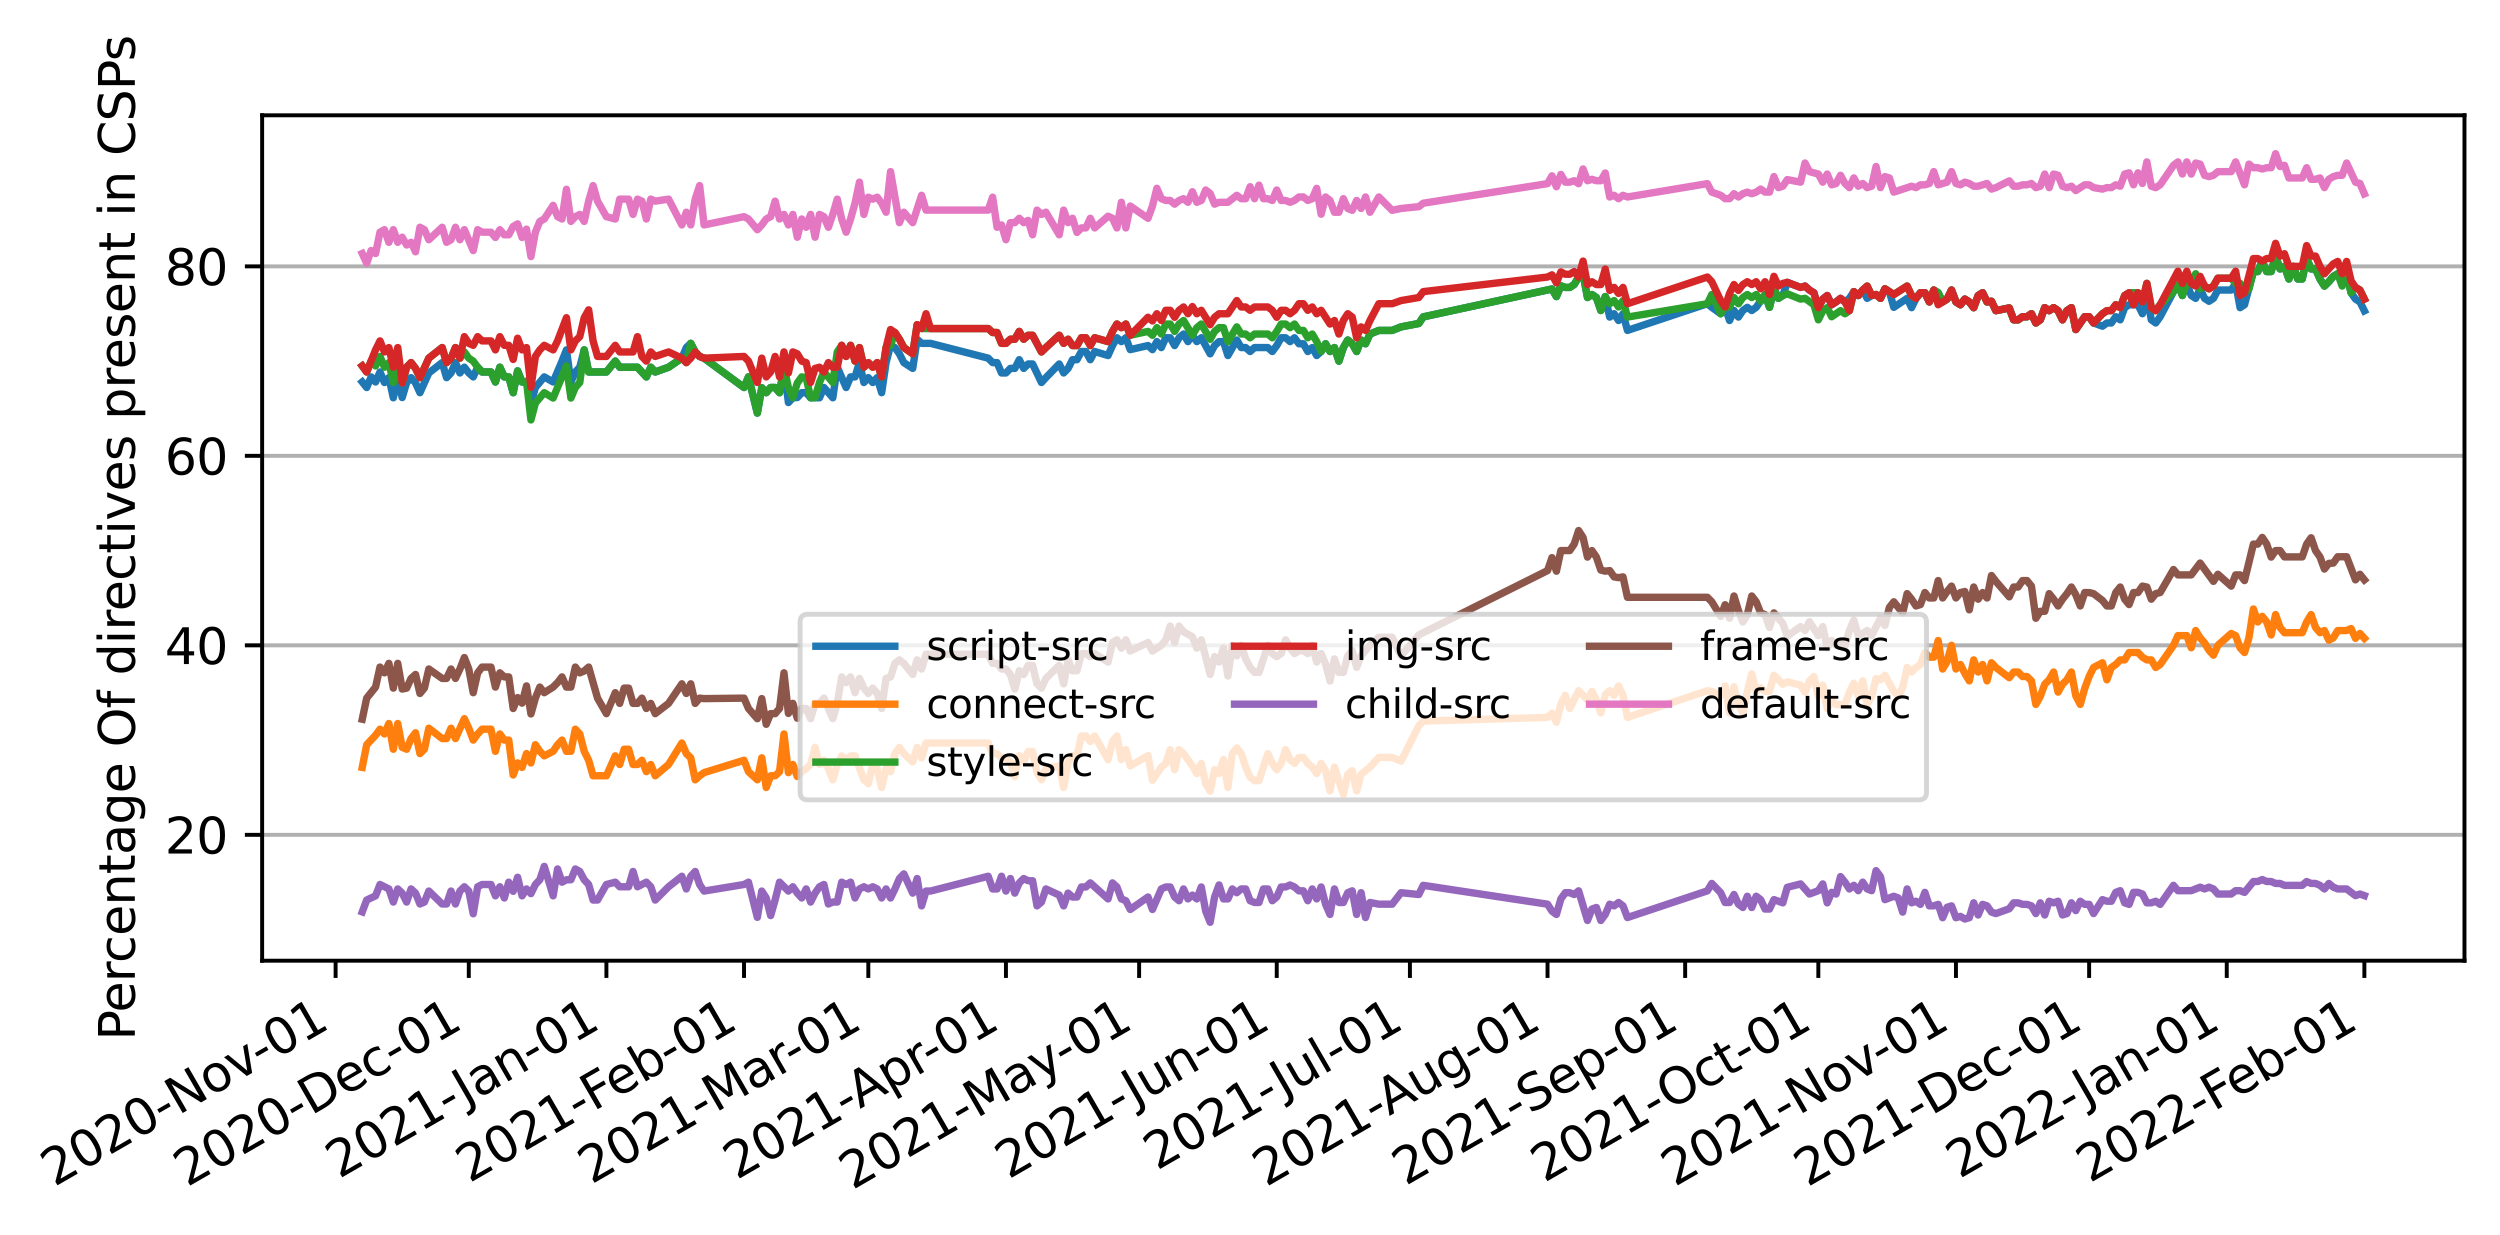 <?xml version="1.0" encoding="utf-8" standalone="no"?>
<!DOCTYPE svg PUBLIC "-//W3C//DTD SVG 1.1//EN"
  "http://www.w3.org/Graphics/SVG/1.1/DTD/svg11.dtd">
<svg xmlns:xlink="http://www.w3.org/1999/xlink" width="506.733pt" height="250.252pt" viewBox="0 0 506.733 250.252" xmlns="http://www.w3.org/2000/svg" version="1.1">
 <defs>
  <style type="text/css">*{stroke-linejoin: round; stroke-linecap: butt}</style>
 </defs>
 <g id="figure_1">
  <g id="patch_1">
   <path d="M 0 250.252 
L 506.733 250.252 
L 506.733 0 
L 0 0 
z
" style="fill: #ffffff"/>
  </g>
  <g id="axes_1">
   <g id="patch_2">
    <path d="M 53.133 194.725 
L 499.533 194.725 
L 499.533 23.365 
L 53.133 23.365 
z
" style="fill: #ffffff"/>
   </g>
   <g id="matplotlib.axis_1">
    <g id="xtick_1">
     <g id="line2d_1">
      <defs>
       <path id="mbe5a7716c4" d="M 0 0 
L 0 3.5 
" style="stroke: #000000; stroke-width: 0.8"/>
      </defs>
      <g>
       <use xlink:href="#mbe5a7716c4" x="68.025" y="194.725" style="stroke: #000000; stroke-width: 0.8"/>
      </g>
     </g>
     <g id="text_1">
      <!-- 2020-Nov-01 -->
      <g transform="translate(10.999 240.629)rotate(-30)scale(0.1 -0.1)">
       <defs>
        <path id="DejaVuSans-32" d="M 1228 531 
L 3431 531 
L 3431 0 
L 469 0 
L 469 531 
Q 828 903 1448 1529 
Q 2069 2156 2228 2338 
Q 2531 2678 2651 2914 
Q 2772 3150 2772 3378 
Q 2772 3750 2511 3984 
Q 2250 4219 1831 4219 
Q 1534 4219 1204 4116 
Q 875 4013 500 3803 
L 500 4441 
Q 881 4594 1212 4672 
Q 1544 4750 1819 4750 
Q 2544 4750 2975 4387 
Q 3406 4025 3406 3419 
Q 3406 3131 3298 2873 
Q 3191 2616 2906 2266 
Q 2828 2175 2409 1742 
Q 1991 1309 1228 531 
z
" transform="scale(0.016)"/>
        <path id="DejaVuSans-30" d="M 2034 4250 
Q 1547 4250 1301 3770 
Q 1056 3291 1056 2328 
Q 1056 1369 1301 889 
Q 1547 409 2034 409 
Q 2525 409 2770 889 
Q 3016 1369 3016 2328 
Q 3016 3291 2770 3770 
Q 2525 4250 2034 4250 
z
M 2034 4750 
Q 2819 4750 3233 4129 
Q 3647 3509 3647 2328 
Q 3647 1150 3233 529 
Q 2819 -91 2034 -91 
Q 1250 -91 836 529 
Q 422 1150 422 2328 
Q 422 3509 836 4129 
Q 1250 4750 2034 4750 
z
" transform="scale(0.016)"/>
        <path id="DejaVuSans-2d" d="M 313 2009 
L 1997 2009 
L 1997 1497 
L 313 1497 
L 313 2009 
z
" transform="scale(0.016)"/>
        <path id="DejaVuSans-4e" d="M 628 4666 
L 1478 4666 
L 3547 763 
L 3547 4666 
L 4159 4666 
L 4159 0 
L 3309 0 
L 1241 3903 
L 1241 0 
L 628 0 
L 628 4666 
z
" transform="scale(0.016)"/>
        <path id="DejaVuSans-6f" d="M 1959 3097 
Q 1497 3097 1228 2736 
Q 959 2375 959 1747 
Q 959 1119 1226 758 
Q 1494 397 1959 397 
Q 2419 397 2687 759 
Q 2956 1122 2956 1747 
Q 2956 2369 2687 2733 
Q 2419 3097 1959 3097 
z
M 1959 3584 
Q 2709 3584 3137 3096 
Q 3566 2609 3566 1747 
Q 3566 888 3137 398 
Q 2709 -91 1959 -91 
Q 1206 -91 779 398 
Q 353 888 353 1747 
Q 353 2609 779 3096 
Q 1206 3584 1959 3584 
z
" transform="scale(0.016)"/>
        <path id="DejaVuSans-76" d="M 191 3500 
L 800 3500 
L 1894 563 
L 2988 3500 
L 3597 3500 
L 2284 0 
L 1503 0 
L 191 3500 
z
" transform="scale(0.016)"/>
        <path id="DejaVuSans-31" d="M 794 531 
L 1825 531 
L 1825 4091 
L 703 3866 
L 703 4441 
L 1819 4666 
L 2450 4666 
L 2450 531 
L 3481 531 
L 3481 0 
L 794 0 
L 794 531 
z
" transform="scale(0.016)"/>
       </defs>
       <use xlink:href="#DejaVuSans-32"/>
       <use xlink:href="#DejaVuSans-30" x="63.623"/>
       <use xlink:href="#DejaVuSans-32" x="127.246"/>
       <use xlink:href="#DejaVuSans-30" x="190.869"/>
       <use xlink:href="#DejaVuSans-2d" x="254.492"/>
       <use xlink:href="#DejaVuSans-4e" x="290.576"/>
       <use xlink:href="#DejaVuSans-6f" x="365.381"/>
       <use xlink:href="#DejaVuSans-76" x="426.562"/>
       <use xlink:href="#DejaVuSans-2d" x="483.117"/>
       <use xlink:href="#DejaVuSans-30" x="519.201"/>
       <use xlink:href="#DejaVuSans-31" x="582.824"/>
      </g>
     </g>
    </g>
    <g id="xtick_2">
     <g id="line2d_2">
      <g>
       <use xlink:href="#mbe5a7716c4" x="95.019" y="194.725" style="stroke: #000000; stroke-width: 0.8"/>
      </g>
     </g>
     <g id="text_2">
      <!-- 2020-Dec-01 -->
      <g transform="translate(37.911 240.677)rotate(-30)scale(0.1 -0.1)">
       <defs>
        <path id="DejaVuSans-44" d="M 1259 4147 
L 1259 519 
L 2022 519 
Q 2988 519 3436 956 
Q 3884 1394 3884 2338 
Q 3884 3275 3436 3711 
Q 2988 4147 2022 4147 
L 1259 4147 
z
M 628 4666 
L 1925 4666 
Q 3281 4666 3915 4102 
Q 4550 3538 4550 2338 
Q 4550 1131 3912 565 
Q 3275 0 1925 0 
L 628 0 
L 628 4666 
z
" transform="scale(0.016)"/>
        <path id="DejaVuSans-65" d="M 3597 1894 
L 3597 1613 
L 953 1613 
Q 991 1019 1311 708 
Q 1631 397 2203 397 
Q 2534 397 2845 478 
Q 3156 559 3463 722 
L 3463 178 
Q 3153 47 2828 -22 
Q 2503 -91 2169 -91 
Q 1331 -91 842 396 
Q 353 884 353 1716 
Q 353 2575 817 3079 
Q 1281 3584 2069 3584 
Q 2775 3584 3186 3129 
Q 3597 2675 3597 1894 
z
M 3022 2063 
Q 3016 2534 2758 2815 
Q 2500 3097 2075 3097 
Q 1594 3097 1305 2825 
Q 1016 2553 972 2059 
L 3022 2063 
z
" transform="scale(0.016)"/>
        <path id="DejaVuSans-63" d="M 3122 3366 
L 3122 2828 
Q 2878 2963 2633 3030 
Q 2388 3097 2138 3097 
Q 1578 3097 1268 2742 
Q 959 2388 959 1747 
Q 959 1106 1268 751 
Q 1578 397 2138 397 
Q 2388 397 2633 464 
Q 2878 531 3122 666 
L 3122 134 
Q 2881 22 2623 -34 
Q 2366 -91 2075 -91 
Q 1284 -91 818 406 
Q 353 903 353 1747 
Q 353 2603 823 3093 
Q 1294 3584 2113 3584 
Q 2378 3584 2631 3529 
Q 2884 3475 3122 3366 
z
" transform="scale(0.016)"/>
       </defs>
       <use xlink:href="#DejaVuSans-32"/>
       <use xlink:href="#DejaVuSans-30" x="63.623"/>
       <use xlink:href="#DejaVuSans-32" x="127.246"/>
       <use xlink:href="#DejaVuSans-30" x="190.869"/>
       <use xlink:href="#DejaVuSans-2d" x="254.492"/>
       <use xlink:href="#DejaVuSans-44" x="290.576"/>
       <use xlink:href="#DejaVuSans-65" x="367.578"/>
       <use xlink:href="#DejaVuSans-63" x="429.102"/>
       <use xlink:href="#DejaVuSans-2d" x="484.082"/>
       <use xlink:href="#DejaVuSans-30" x="520.166"/>
       <use xlink:href="#DejaVuSans-31" x="583.789"/>
      </g>
     </g>
    </g>
    <g id="xtick_3">
     <g id="line2d_3">
      <g>
       <use xlink:href="#mbe5a7716c4" x="122.914" y="194.725" style="stroke: #000000; stroke-width: 0.8"/>
      </g>
     </g>
     <g id="text_3">
      <!-- 2021-Jan-01 -->
      <g transform="translate(68.727 238.99)rotate(-30)scale(0.1 -0.1)">
       <defs>
        <path id="DejaVuSans-4a" d="M 628 4666 
L 1259 4666 
L 1259 325 
Q 1259 -519 939 -900 
Q 619 -1281 -91 -1281 
L -331 -1281 
L -331 -750 
L -134 -750 
Q 284 -750 456 -515 
Q 628 -281 628 325 
L 628 4666 
z
" transform="scale(0.016)"/>
        <path id="DejaVuSans-61" d="M 2194 1759 
Q 1497 1759 1228 1600 
Q 959 1441 959 1056 
Q 959 750 1161 570 
Q 1363 391 1709 391 
Q 2188 391 2477 730 
Q 2766 1069 2766 1631 
L 2766 1759 
L 2194 1759 
z
M 3341 1997 
L 3341 0 
L 2766 0 
L 2766 531 
Q 2569 213 2275 61 
Q 1981 -91 1556 -91 
Q 1019 -91 701 211 
Q 384 513 384 1019 
Q 384 1609 779 1909 
Q 1175 2209 1959 2209 
L 2766 2209 
L 2766 2266 
Q 2766 2663 2505 2880 
Q 2244 3097 1772 3097 
Q 1472 3097 1187 3025 
Q 903 2953 641 2809 
L 641 3341 
Q 956 3463 1253 3523 
Q 1550 3584 1831 3584 
Q 2591 3584 2966 3190 
Q 3341 2797 3341 1997 
z
" transform="scale(0.016)"/>
        <path id="DejaVuSans-6e" d="M 3513 2113 
L 3513 0 
L 2938 0 
L 2938 2094 
Q 2938 2591 2744 2837 
Q 2550 3084 2163 3084 
Q 1697 3084 1428 2787 
Q 1159 2491 1159 1978 
L 1159 0 
L 581 0 
L 581 3500 
L 1159 3500 
L 1159 2956 
Q 1366 3272 1645 3428 
Q 1925 3584 2291 3584 
Q 2894 3584 3203 3211 
Q 3513 2838 3513 2113 
z
" transform="scale(0.016)"/>
       </defs>
       <use xlink:href="#DejaVuSans-32"/>
       <use xlink:href="#DejaVuSans-30" x="63.623"/>
       <use xlink:href="#DejaVuSans-32" x="127.246"/>
       <use xlink:href="#DejaVuSans-31" x="190.869"/>
       <use xlink:href="#DejaVuSans-2d" x="254.492"/>
       <use xlink:href="#DejaVuSans-4a" x="296.201"/>
       <use xlink:href="#DejaVuSans-61" x="325.693"/>
       <use xlink:href="#DejaVuSans-6e" x="386.973"/>
       <use xlink:href="#DejaVuSans-2d" x="450.352"/>
       <use xlink:href="#DejaVuSans-30" x="486.436"/>
       <use xlink:href="#DejaVuSans-31" x="550.059"/>
      </g>
     </g>
    </g>
    <g id="xtick_4">
     <g id="line2d_4">
      <g>
       <use xlink:href="#mbe5a7716c4" x="150.808" y="194.725" style="stroke: #000000; stroke-width: 0.8"/>
      </g>
     </g>
     <g id="text_4">
      <!-- 2021-Feb-01 -->
      <g transform="translate(95.128 239.853)rotate(-30)scale(0.1 -0.1)">
       <defs>
        <path id="DejaVuSans-46" d="M 628 4666 
L 3309 4666 
L 3309 4134 
L 1259 4134 
L 1259 2759 
L 3109 2759 
L 3109 2228 
L 1259 2228 
L 1259 0 
L 628 0 
L 628 4666 
z
" transform="scale(0.016)"/>
        <path id="DejaVuSans-62" d="M 3116 1747 
Q 3116 2381 2855 2742 
Q 2594 3103 2138 3103 
Q 1681 3103 1420 2742 
Q 1159 2381 1159 1747 
Q 1159 1113 1420 752 
Q 1681 391 2138 391 
Q 2594 391 2855 752 
Q 3116 1113 3116 1747 
z
M 1159 2969 
Q 1341 3281 1617 3432 
Q 1894 3584 2278 3584 
Q 2916 3584 3314 3078 
Q 3713 2572 3713 1747 
Q 3713 922 3314 415 
Q 2916 -91 2278 -91 
Q 1894 -91 1617 61 
Q 1341 213 1159 525 
L 1159 0 
L 581 0 
L 581 4863 
L 1159 4863 
L 1159 2969 
z
" transform="scale(0.016)"/>
       </defs>
       <use xlink:href="#DejaVuSans-32"/>
       <use xlink:href="#DejaVuSans-30" x="63.623"/>
       <use xlink:href="#DejaVuSans-32" x="127.246"/>
       <use xlink:href="#DejaVuSans-31" x="190.869"/>
       <use xlink:href="#DejaVuSans-2d" x="254.492"/>
       <use xlink:href="#DejaVuSans-46" x="290.576"/>
       <use xlink:href="#DejaVuSans-65" x="342.596"/>
       <use xlink:href="#DejaVuSans-62" x="404.119"/>
       <use xlink:href="#DejaVuSans-2d" x="467.596"/>
       <use xlink:href="#DejaVuSans-30" x="503.68"/>
       <use xlink:href="#DejaVuSans-31" x="567.303"/>
      </g>
     </g>
    </g>
    <g id="xtick_5">
     <g id="line2d_5">
      <g>
       <use xlink:href="#mbe5a7716c4" x="176.003" y="194.725" style="stroke: #000000; stroke-width: 0.8"/>
      </g>
     </g>
     <g id="text_5">
      <!-- 2021-Mar-01 -->
      <g transform="translate(119.866 240.116)rotate(-30)scale(0.1 -0.1)">
       <defs>
        <path id="DejaVuSans-4d" d="M 628 4666 
L 1569 4666 
L 2759 1491 
L 3956 4666 
L 4897 4666 
L 4897 0 
L 4281 0 
L 4281 4097 
L 3078 897 
L 2444 897 
L 1241 4097 
L 1241 0 
L 628 0 
L 628 4666 
z
" transform="scale(0.016)"/>
        <path id="DejaVuSans-72" d="M 2631 2963 
Q 2534 3019 2420 3045 
Q 2306 3072 2169 3072 
Q 1681 3072 1420 2755 
Q 1159 2438 1159 1844 
L 1159 0 
L 581 0 
L 581 3500 
L 1159 3500 
L 1159 2956 
Q 1341 3275 1631 3429 
Q 1922 3584 2338 3584 
Q 2397 3584 2469 3576 
Q 2541 3569 2628 3553 
L 2631 2963 
z
" transform="scale(0.016)"/>
       </defs>
       <use xlink:href="#DejaVuSans-32"/>
       <use xlink:href="#DejaVuSans-30" x="63.623"/>
       <use xlink:href="#DejaVuSans-32" x="127.246"/>
       <use xlink:href="#DejaVuSans-31" x="190.869"/>
       <use xlink:href="#DejaVuSans-2d" x="254.492"/>
       <use xlink:href="#DejaVuSans-4d" x="290.576"/>
       <use xlink:href="#DejaVuSans-61" x="376.855"/>
       <use xlink:href="#DejaVuSans-72" x="438.135"/>
       <use xlink:href="#DejaVuSans-2d" x="472.873"/>
       <use xlink:href="#DejaVuSans-30" x="508.957"/>
       <use xlink:href="#DejaVuSans-31" x="572.58"/>
      </g>
     </g>
    </g>
    <g id="xtick_6">
     <g id="line2d_6">
      <g>
       <use xlink:href="#mbe5a7716c4" x="203.898" y="194.725" style="stroke: #000000; stroke-width: 0.8"/>
      </g>
     </g>
     <g id="text_6">
      <!-- 2021-Apr-01 -->
      <g transform="translate(149.313 239.22)rotate(-30)scale(0.1 -0.1)">
       <defs>
        <path id="DejaVuSans-41" d="M 2188 4044 
L 1331 1722 
L 3047 1722 
L 2188 4044 
z
M 1831 4666 
L 2547 4666 
L 4325 0 
L 3669 0 
L 3244 1197 
L 1141 1197 
L 716 0 
L 50 0 
L 1831 4666 
z
" transform="scale(0.016)"/>
        <path id="DejaVuSans-70" d="M 1159 525 
L 1159 -1331 
L 581 -1331 
L 581 3500 
L 1159 3500 
L 1159 2969 
Q 1341 3281 1617 3432 
Q 1894 3584 2278 3584 
Q 2916 3584 3314 3078 
Q 3713 2572 3713 1747 
Q 3713 922 3314 415 
Q 2916 -91 2278 -91 
Q 1894 -91 1617 61 
Q 1341 213 1159 525 
z
M 3116 1747 
Q 3116 2381 2855 2742 
Q 2594 3103 2138 3103 
Q 1681 3103 1420 2742 
Q 1159 2381 1159 1747 
Q 1159 1113 1420 752 
Q 1681 391 2138 391 
Q 2594 391 2855 752 
Q 3116 1113 3116 1747 
z
" transform="scale(0.016)"/>
       </defs>
       <use xlink:href="#DejaVuSans-32"/>
       <use xlink:href="#DejaVuSans-30" x="63.623"/>
       <use xlink:href="#DejaVuSans-32" x="127.246"/>
       <use xlink:href="#DejaVuSans-31" x="190.869"/>
       <use xlink:href="#DejaVuSans-2d" x="254.492"/>
       <use xlink:href="#DejaVuSans-41" x="288.326"/>
       <use xlink:href="#DejaVuSans-70" x="356.734"/>
       <use xlink:href="#DejaVuSans-72" x="420.211"/>
       <use xlink:href="#DejaVuSans-2d" x="454.949"/>
       <use xlink:href="#DejaVuSans-30" x="491.033"/>
       <use xlink:href="#DejaVuSans-31" x="554.656"/>
      </g>
     </g>
    </g>
    <g id="xtick_7">
     <g id="line2d_7">
      <g>
       <use xlink:href="#mbe5a7716c4" x="230.892" y="194.725" style="stroke: #000000; stroke-width: 0.8"/>
      </g>
     </g>
     <g id="text_7">
      <!-- 2021-May-01 -->
      <g transform="translate(172.789 241.251)rotate(-30)scale(0.1 -0.1)">
       <defs>
        <path id="DejaVuSans-79" d="M 2059 -325 
Q 1816 -950 1584 -1140 
Q 1353 -1331 966 -1331 
L 506 -1331 
L 506 -850 
L 844 -850 
Q 1081 -850 1212 -737 
Q 1344 -625 1503 -206 
L 1606 56 
L 191 3500 
L 800 3500 
L 1894 763 
L 2988 3500 
L 3597 3500 
L 2059 -325 
z
" transform="scale(0.016)"/>
       </defs>
       <use xlink:href="#DejaVuSans-32"/>
       <use xlink:href="#DejaVuSans-30" x="63.623"/>
       <use xlink:href="#DejaVuSans-32" x="127.246"/>
       <use xlink:href="#DejaVuSans-31" x="190.869"/>
       <use xlink:href="#DejaVuSans-2d" x="254.492"/>
       <use xlink:href="#DejaVuSans-4d" x="290.576"/>
       <use xlink:href="#DejaVuSans-61" x="376.855"/>
       <use xlink:href="#DejaVuSans-79" x="438.135"/>
       <use xlink:href="#DejaVuSans-2d" x="495.564"/>
       <use xlink:href="#DejaVuSans-30" x="531.648"/>
       <use xlink:href="#DejaVuSans-31" x="595.271"/>
      </g>
     </g>
    </g>
    <g id="xtick_8">
     <g id="line2d_8">
      <g>
       <use xlink:href="#mbe5a7716c4" x="258.786" y="194.725" style="stroke: #000000; stroke-width: 0.8"/>
      </g>
     </g>
     <g id="text_8">
      <!-- 2021-Jun-01 -->
      <g transform="translate(204.418 239.095)rotate(-30)scale(0.1 -0.1)">
       <defs>
        <path id="DejaVuSans-75" d="M 544 1381 
L 544 3500 
L 1119 3500 
L 1119 1403 
Q 1119 906 1312 657 
Q 1506 409 1894 409 
Q 2359 409 2629 706 
Q 2900 1003 2900 1516 
L 2900 3500 
L 3475 3500 
L 3475 0 
L 2900 0 
L 2900 538 
Q 2691 219 2414 64 
Q 2138 -91 1772 -91 
Q 1169 -91 856 284 
Q 544 659 544 1381 
z
M 1991 3584 
L 1991 3584 
z
" transform="scale(0.016)"/>
       </defs>
       <use xlink:href="#DejaVuSans-32"/>
       <use xlink:href="#DejaVuSans-30" x="63.623"/>
       <use xlink:href="#DejaVuSans-32" x="127.246"/>
       <use xlink:href="#DejaVuSans-31" x="190.869"/>
       <use xlink:href="#DejaVuSans-2d" x="254.492"/>
       <use xlink:href="#DejaVuSans-4a" x="296.201"/>
       <use xlink:href="#DejaVuSans-75" x="325.693"/>
       <use xlink:href="#DejaVuSans-6e" x="389.072"/>
       <use xlink:href="#DejaVuSans-2d" x="452.451"/>
       <use xlink:href="#DejaVuSans-30" x="488.535"/>
       <use xlink:href="#DejaVuSans-31" x="552.158"/>
      </g>
     </g>
    </g>
    <g id="xtick_9">
     <g id="line2d_9">
      <g>
       <use xlink:href="#mbe5a7716c4" x="285.781" y="194.725" style="stroke: #000000; stroke-width: 0.8"/>
      </g>
     </g>
     <g id="text_9">
      <!-- 2021-Jul-01 -->
      <g transform="translate(234.495 237.315)rotate(-30)scale(0.1 -0.1)">
       <defs>
        <path id="DejaVuSans-6c" d="M 603 4863 
L 1178 4863 
L 1178 0 
L 603 0 
L 603 4863 
z
" transform="scale(0.016)"/>
       </defs>
       <use xlink:href="#DejaVuSans-32"/>
       <use xlink:href="#DejaVuSans-30" x="63.623"/>
       <use xlink:href="#DejaVuSans-32" x="127.246"/>
       <use xlink:href="#DejaVuSans-31" x="190.869"/>
       <use xlink:href="#DejaVuSans-2d" x="254.492"/>
       <use xlink:href="#DejaVuSans-4a" x="296.201"/>
       <use xlink:href="#DejaVuSans-75" x="325.693"/>
       <use xlink:href="#DejaVuSans-6c" x="389.072"/>
       <use xlink:href="#DejaVuSans-2d" x="416.855"/>
       <use xlink:href="#DejaVuSans-30" x="452.939"/>
       <use xlink:href="#DejaVuSans-31" x="516.562"/>
      </g>
     </g>
    </g>
    <g id="xtick_10">
     <g id="line2d_10">
      <g>
       <use xlink:href="#mbe5a7716c4" x="313.675" y="194.725" style="stroke: #000000; stroke-width: 0.8"/>
      </g>
     </g>
     <g id="text_10">
      <!-- 2021-Aug-01 -->
      <g transform="translate(256.61 240.652)rotate(-30)scale(0.1 -0.1)">
       <defs>
        <path id="DejaVuSans-67" d="M 2906 1791 
Q 2906 2416 2648 2759 
Q 2391 3103 1925 3103 
Q 1463 3103 1205 2759 
Q 947 2416 947 1791 
Q 947 1169 1205 825 
Q 1463 481 1925 481 
Q 2391 481 2648 825 
Q 2906 1169 2906 1791 
z
M 3481 434 
Q 3481 -459 3084 -895 
Q 2688 -1331 1869 -1331 
Q 1566 -1331 1297 -1286 
Q 1028 -1241 775 -1147 
L 775 -588 
Q 1028 -725 1275 -790 
Q 1522 -856 1778 -856 
Q 2344 -856 2625 -561 
Q 2906 -266 2906 331 
L 2906 616 
Q 2728 306 2450 153 
Q 2172 0 1784 0 
Q 1141 0 747 490 
Q 353 981 353 1791 
Q 353 2603 747 3093 
Q 1141 3584 1784 3584 
Q 2172 3584 2450 3431 
Q 2728 3278 2906 2969 
L 2906 3500 
L 3481 3500 
L 3481 434 
z
" transform="scale(0.016)"/>
       </defs>
       <use xlink:href="#DejaVuSans-32"/>
       <use xlink:href="#DejaVuSans-30" x="63.623"/>
       <use xlink:href="#DejaVuSans-32" x="127.246"/>
       <use xlink:href="#DejaVuSans-31" x="190.869"/>
       <use xlink:href="#DejaVuSans-2d" x="254.492"/>
       <use xlink:href="#DejaVuSans-41" x="288.326"/>
       <use xlink:href="#DejaVuSans-75" x="356.734"/>
       <use xlink:href="#DejaVuSans-67" x="420.113"/>
       <use xlink:href="#DejaVuSans-2d" x="483.59"/>
       <use xlink:href="#DejaVuSans-30" x="519.674"/>
       <use xlink:href="#DejaVuSans-31" x="583.297"/>
      </g>
     </g>
    </g>
    <g id="xtick_11">
     <g id="line2d_11">
      <g>
       <use xlink:href="#mbe5a7716c4" x="341.57" y="194.725" style="stroke: #000000; stroke-width: 0.8"/>
      </g>
     </g>
     <g id="text_11">
      <!-- 2021-Sep-01 -->
      <g transform="translate(284.896 240.426)rotate(-30)scale(0.1 -0.1)">
       <defs>
        <path id="DejaVuSans-53" d="M 3425 4513 
L 3425 3897 
Q 3066 4069 2747 4153 
Q 2428 4238 2131 4238 
Q 1616 4238 1336 4038 
Q 1056 3838 1056 3469 
Q 1056 3159 1242 3001 
Q 1428 2844 1947 2747 
L 2328 2669 
Q 3034 2534 3370 2195 
Q 3706 1856 3706 1288 
Q 3706 609 3251 259 
Q 2797 -91 1919 -91 
Q 1588 -91 1214 -16 
Q 841 59 441 206 
L 441 856 
Q 825 641 1194 531 
Q 1563 422 1919 422 
Q 2459 422 2753 634 
Q 3047 847 3047 1241 
Q 3047 1584 2836 1778 
Q 2625 1972 2144 2069 
L 1759 2144 
Q 1053 2284 737 2584 
Q 422 2884 422 3419 
Q 422 4038 858 4394 
Q 1294 4750 2059 4750 
Q 2388 4750 2728 4690 
Q 3069 4631 3425 4513 
z
" transform="scale(0.016)"/>
       </defs>
       <use xlink:href="#DejaVuSans-32"/>
       <use xlink:href="#DejaVuSans-30" x="63.623"/>
       <use xlink:href="#DejaVuSans-32" x="127.246"/>
       <use xlink:href="#DejaVuSans-31" x="190.869"/>
       <use xlink:href="#DejaVuSans-2d" x="254.492"/>
       <use xlink:href="#DejaVuSans-53" x="290.576"/>
       <use xlink:href="#DejaVuSans-65" x="354.053"/>
       <use xlink:href="#DejaVuSans-70" x="415.576"/>
       <use xlink:href="#DejaVuSans-2d" x="479.053"/>
       <use xlink:href="#DejaVuSans-30" x="515.137"/>
       <use xlink:href="#DejaVuSans-31" x="578.76"/>
      </g>
     </g>
    </g>
    <g id="xtick_12">
     <g id="line2d_12">
      <g>
       <use xlink:href="#mbe5a7716c4" x="368.564" y="194.725" style="stroke: #000000; stroke-width: 0.8"/>
      </g>
     </g>
     <g id="text_12">
      <!-- 2021-Oct-01 -->
      <g transform="translate(313.003 239.784)rotate(-30)scale(0.1 -0.1)">
       <defs>
        <path id="DejaVuSans-4f" d="M 2522 4238 
Q 1834 4238 1429 3725 
Q 1025 3213 1025 2328 
Q 1025 1447 1429 934 
Q 1834 422 2522 422 
Q 3209 422 3611 934 
Q 4013 1447 4013 2328 
Q 4013 3213 3611 3725 
Q 3209 4238 2522 4238 
z
M 2522 4750 
Q 3503 4750 4090 4092 
Q 4678 3434 4678 2328 
Q 4678 1225 4090 567 
Q 3503 -91 2522 -91 
Q 1538 -91 948 565 
Q 359 1222 359 2328 
Q 359 3434 948 4092 
Q 1538 4750 2522 4750 
z
" transform="scale(0.016)"/>
        <path id="DejaVuSans-74" d="M 1172 4494 
L 1172 3500 
L 2356 3500 
L 2356 3053 
L 1172 3053 
L 1172 1153 
Q 1172 725 1289 603 
Q 1406 481 1766 481 
L 2356 481 
L 2356 0 
L 1766 0 
Q 1100 0 847 248 
Q 594 497 594 1153 
L 594 3053 
L 172 3053 
L 172 3500 
L 594 3500 
L 594 4494 
L 1172 4494 
z
" transform="scale(0.016)"/>
       </defs>
       <use xlink:href="#DejaVuSans-32"/>
       <use xlink:href="#DejaVuSans-30" x="63.623"/>
       <use xlink:href="#DejaVuSans-32" x="127.246"/>
       <use xlink:href="#DejaVuSans-31" x="190.869"/>
       <use xlink:href="#DejaVuSans-2d" x="254.492"/>
       <use xlink:href="#DejaVuSans-4f" x="293.326"/>
       <use xlink:href="#DejaVuSans-63" x="372.037"/>
       <use xlink:href="#DejaVuSans-74" x="427.018"/>
       <use xlink:href="#DejaVuSans-2d" x="466.227"/>
       <use xlink:href="#DejaVuSans-30" x="502.311"/>
       <use xlink:href="#DejaVuSans-31" x="565.934"/>
      </g>
     </g>
    </g>
    <g id="xtick_13">
     <g id="line2d_13">
      <g>
       <use xlink:href="#mbe5a7716c4" x="396.459" y="194.725" style="stroke: #000000; stroke-width: 0.8"/>
      </g>
     </g>
     <g id="text_13">
      <!-- 2021-Nov-01 -->
      <g transform="translate(339.433 240.629)rotate(-30)scale(0.1 -0.1)">
       <use xlink:href="#DejaVuSans-32"/>
       <use xlink:href="#DejaVuSans-30" x="63.623"/>
       <use xlink:href="#DejaVuSans-32" x="127.246"/>
       <use xlink:href="#DejaVuSans-31" x="190.869"/>
       <use xlink:href="#DejaVuSans-2d" x="254.492"/>
       <use xlink:href="#DejaVuSans-4e" x="290.576"/>
       <use xlink:href="#DejaVuSans-6f" x="365.381"/>
       <use xlink:href="#DejaVuSans-76" x="426.562"/>
       <use xlink:href="#DejaVuSans-2d" x="483.117"/>
       <use xlink:href="#DejaVuSans-30" x="519.201"/>
       <use xlink:href="#DejaVuSans-31" x="582.824"/>
      </g>
     </g>
    </g>
    <g id="xtick_14">
     <g id="line2d_14">
      <g>
       <use xlink:href="#mbe5a7716c4" x="423.453" y="194.725" style="stroke: #000000; stroke-width: 0.8"/>
      </g>
     </g>
     <g id="text_14">
      <!-- 2021-Dec-01 -->
      <g transform="translate(366.345 240.677)rotate(-30)scale(0.1 -0.1)">
       <use xlink:href="#DejaVuSans-32"/>
       <use xlink:href="#DejaVuSans-30" x="63.623"/>
       <use xlink:href="#DejaVuSans-32" x="127.246"/>
       <use xlink:href="#DejaVuSans-31" x="190.869"/>
       <use xlink:href="#DejaVuSans-2d" x="254.492"/>
       <use xlink:href="#DejaVuSans-44" x="290.576"/>
       <use xlink:href="#DejaVuSans-65" x="367.578"/>
       <use xlink:href="#DejaVuSans-63" x="429.102"/>
       <use xlink:href="#DejaVuSans-2d" x="484.082"/>
       <use xlink:href="#DejaVuSans-30" x="520.166"/>
       <use xlink:href="#DejaVuSans-31" x="583.789"/>
      </g>
     </g>
    </g>
    <g id="xtick_15">
     <g id="line2d_15">
      <g>
       <use xlink:href="#mbe5a7716c4" x="451.348" y="194.725" style="stroke: #000000; stroke-width: 0.8"/>
      </g>
     </g>
     <g id="text_15">
      <!-- 2022-Jan-01 -->
      <g transform="translate(397.161 238.99)rotate(-30)scale(0.1 -0.1)">
       <use xlink:href="#DejaVuSans-32"/>
       <use xlink:href="#DejaVuSans-30" x="63.623"/>
       <use xlink:href="#DejaVuSans-32" x="127.246"/>
       <use xlink:href="#DejaVuSans-32" x="190.869"/>
       <use xlink:href="#DejaVuSans-2d" x="254.492"/>
       <use xlink:href="#DejaVuSans-4a" x="296.201"/>
       <use xlink:href="#DejaVuSans-61" x="325.693"/>
       <use xlink:href="#DejaVuSans-6e" x="386.973"/>
       <use xlink:href="#DejaVuSans-2d" x="450.352"/>
       <use xlink:href="#DejaVuSans-30" x="486.436"/>
       <use xlink:href="#DejaVuSans-31" x="550.059"/>
      </g>
     </g>
    </g>
    <g id="xtick_16">
     <g id="line2d_16">
      <g>
       <use xlink:href="#mbe5a7716c4" x="479.242" y="194.725" style="stroke: #000000; stroke-width: 0.8"/>
      </g>
     </g>
     <g id="text_16">
      <!-- 2022-Feb-01 -->
      <g transform="translate(423.561 239.853)rotate(-30)scale(0.1 -0.1)">
       <use xlink:href="#DejaVuSans-32"/>
       <use xlink:href="#DejaVuSans-30" x="63.623"/>
       <use xlink:href="#DejaVuSans-32" x="127.246"/>
       <use xlink:href="#DejaVuSans-32" x="190.869"/>
       <use xlink:href="#DejaVuSans-2d" x="254.492"/>
       <use xlink:href="#DejaVuSans-46" x="290.576"/>
       <use xlink:href="#DejaVuSans-65" x="342.596"/>
       <use xlink:href="#DejaVuSans-62" x="404.119"/>
       <use xlink:href="#DejaVuSans-2d" x="467.596"/>
       <use xlink:href="#DejaVuSans-30" x="503.68"/>
       <use xlink:href="#DejaVuSans-31" x="567.303"/>
      </g>
     </g>
    </g>
   </g>
   <g id="matplotlib.axis_2">
    <g id="ytick_1">
     <g id="line2d_17">
      <path d="M 53.133 169.21 
L 499.533 169.21 
" clip-path="url(#p37306dccf3)" style="fill: none; stroke: #b0b0b0; stroke-width: 0.8; stroke-linecap: square"/>
     </g>
     <g id="line2d_18">
      <defs>
       <path id="mefeec191f7" d="M 0 0 
L -3.5 0 
" style="stroke: #000000; stroke-width: 0.8"/>
      </defs>
      <g>
       <use xlink:href="#mefeec191f7" x="53.133" y="169.21" style="stroke: #000000; stroke-width: 0.8"/>
      </g>
     </g>
     <g id="text_17">
      <!-- 20 -->
      <g transform="translate(33.408 173.009)scale(0.1 -0.1)">
       <use xlink:href="#DejaVuSans-32"/>
       <use xlink:href="#DejaVuSans-30" x="63.623"/>
      </g>
     </g>
    </g>
    <g id="ytick_2">
     <g id="line2d_19">
      <path d="M 53.133 130.804 
L 499.533 130.804 
" clip-path="url(#p37306dccf3)" style="fill: none; stroke: #b0b0b0; stroke-width: 0.8; stroke-linecap: square"/>
     </g>
     <g id="line2d_20">
      <g>
       <use xlink:href="#mefeec191f7" x="53.133" y="130.804" style="stroke: #000000; stroke-width: 0.8"/>
      </g>
     </g>
     <g id="text_18">
      <!-- 40 -->
      <g transform="translate(33.408 134.603)scale(0.1 -0.1)">
       <defs>
        <path id="DejaVuSans-34" d="M 2419 4116 
L 825 1625 
L 2419 1625 
L 2419 4116 
z
M 2253 4666 
L 3047 4666 
L 3047 1625 
L 3713 1625 
L 3713 1100 
L 3047 1100 
L 3047 0 
L 2419 0 
L 2419 1100 
L 313 1100 
L 313 1709 
L 2253 4666 
z
" transform="scale(0.016)"/>
       </defs>
       <use xlink:href="#DejaVuSans-34"/>
       <use xlink:href="#DejaVuSans-30" x="63.623"/>
      </g>
     </g>
    </g>
    <g id="ytick_3">
     <g id="line2d_21">
      <path d="M 53.133 92.397 
L 499.533 92.397 
" clip-path="url(#p37306dccf3)" style="fill: none; stroke: #b0b0b0; stroke-width: 0.8; stroke-linecap: square"/>
     </g>
     <g id="line2d_22">
      <g>
       <use xlink:href="#mefeec191f7" x="53.133" y="92.397" style="stroke: #000000; stroke-width: 0.8"/>
      </g>
     </g>
     <g id="text_19">
      <!-- 60 -->
      <g transform="translate(33.408 96.196)scale(0.1 -0.1)">
       <defs>
        <path id="DejaVuSans-36" d="M 2113 2584 
Q 1688 2584 1439 2293 
Q 1191 2003 1191 1497 
Q 1191 994 1439 701 
Q 1688 409 2113 409 
Q 2538 409 2786 701 
Q 3034 994 3034 1497 
Q 3034 2003 2786 2293 
Q 2538 2584 2113 2584 
z
M 3366 4563 
L 3366 3988 
Q 3128 4100 2886 4159 
Q 2644 4219 2406 4219 
Q 1781 4219 1451 3797 
Q 1122 3375 1075 2522 
Q 1259 2794 1537 2939 
Q 1816 3084 2150 3084 
Q 2853 3084 3261 2657 
Q 3669 2231 3669 1497 
Q 3669 778 3244 343 
Q 2819 -91 2113 -91 
Q 1303 -91 875 529 
Q 447 1150 447 2328 
Q 447 3434 972 4092 
Q 1497 4750 2381 4750 
Q 2619 4750 2861 4703 
Q 3103 4656 3366 4563 
z
" transform="scale(0.016)"/>
       </defs>
       <use xlink:href="#DejaVuSans-36"/>
       <use xlink:href="#DejaVuSans-30" x="63.623"/>
      </g>
     </g>
    </g>
    <g id="ytick_4">
     <g id="line2d_23">
      <path d="M 53.133 53.991 
L 499.533 53.991 
" clip-path="url(#p37306dccf3)" style="fill: none; stroke: #b0b0b0; stroke-width: 0.8; stroke-linecap: square"/>
     </g>
     <g id="line2d_24">
      <g>
       <use xlink:href="#mefeec191f7" x="53.133" y="53.991" style="stroke: #000000; stroke-width: 0.8"/>
      </g>
     </g>
     <g id="text_20">
      <!-- 80 -->
      <g transform="translate(33.408 57.79)scale(0.1 -0.1)">
       <defs>
        <path id="DejaVuSans-38" d="M 2034 2216 
Q 1584 2216 1326 1975 
Q 1069 1734 1069 1313 
Q 1069 891 1326 650 
Q 1584 409 2034 409 
Q 2484 409 2743 651 
Q 3003 894 3003 1313 
Q 3003 1734 2745 1975 
Q 2488 2216 2034 2216 
z
M 1403 2484 
Q 997 2584 770 2862 
Q 544 3141 544 3541 
Q 544 4100 942 4425 
Q 1341 4750 2034 4750 
Q 2731 4750 3128 4425 
Q 3525 4100 3525 3541 
Q 3525 3141 3298 2862 
Q 3072 2584 2669 2484 
Q 3125 2378 3379 2068 
Q 3634 1759 3634 1313 
Q 3634 634 3220 271 
Q 2806 -91 2034 -91 
Q 1263 -91 848 271 
Q 434 634 434 1313 
Q 434 1759 690 2068 
Q 947 2378 1403 2484 
z
M 1172 3481 
Q 1172 3119 1398 2916 
Q 1625 2713 2034 2713 
Q 2441 2713 2670 2916 
Q 2900 3119 2900 3481 
Q 2900 3844 2670 4047 
Q 2441 4250 2034 4250 
Q 1625 4250 1398 4047 
Q 1172 3844 1172 3481 
z
" transform="scale(0.016)"/>
       </defs>
       <use xlink:href="#DejaVuSans-38"/>
       <use xlink:href="#DejaVuSans-30" x="63.623"/>
      </g>
     </g>
    </g>
    <g id="text_21">
     <!-- Percentage Of directives present in CSPs -->
     <g transform="translate(27.328 210.891)rotate(-90)scale(0.1 -0.1)">
      <defs>
       <path id="DejaVuSans-50" d="M 1259 4147 
L 1259 2394 
L 2053 2394 
Q 2494 2394 2734 2622 
Q 2975 2850 2975 3272 
Q 2975 3691 2734 3919 
Q 2494 4147 2053 4147 
L 1259 4147 
z
M 628 4666 
L 2053 4666 
Q 2838 4666 3239 4311 
Q 3641 3956 3641 3272 
Q 3641 2581 3239 2228 
Q 2838 1875 2053 1875 
L 1259 1875 
L 1259 0 
L 628 0 
L 628 4666 
z
" transform="scale(0.016)"/>
       <path id="DejaVuSans-20" transform="scale(0.016)"/>
       <path id="DejaVuSans-66" d="M 2375 4863 
L 2375 4384 
L 1825 4384 
Q 1516 4384 1395 4259 
Q 1275 4134 1275 3809 
L 1275 3500 
L 2222 3500 
L 2222 3053 
L 1275 3053 
L 1275 0 
L 697 0 
L 697 3053 
L 147 3053 
L 147 3500 
L 697 3500 
L 697 3744 
Q 697 4328 969 4595 
Q 1241 4863 1831 4863 
L 2375 4863 
z
" transform="scale(0.016)"/>
       <path id="DejaVuSans-64" d="M 2906 2969 
L 2906 4863 
L 3481 4863 
L 3481 0 
L 2906 0 
L 2906 525 
Q 2725 213 2448 61 
Q 2172 -91 1784 -91 
Q 1150 -91 751 415 
Q 353 922 353 1747 
Q 353 2572 751 3078 
Q 1150 3584 1784 3584 
Q 2172 3584 2448 3432 
Q 2725 3281 2906 2969 
z
M 947 1747 
Q 947 1113 1208 752 
Q 1469 391 1925 391 
Q 2381 391 2643 752 
Q 2906 1113 2906 1747 
Q 2906 2381 2643 2742 
Q 2381 3103 1925 3103 
Q 1469 3103 1208 2742 
Q 947 2381 947 1747 
z
" transform="scale(0.016)"/>
       <path id="DejaVuSans-69" d="M 603 3500 
L 1178 3500 
L 1178 0 
L 603 0 
L 603 3500 
z
M 603 4863 
L 1178 4863 
L 1178 4134 
L 603 4134 
L 603 4863 
z
" transform="scale(0.016)"/>
       <path id="DejaVuSans-73" d="M 2834 3397 
L 2834 2853 
Q 2591 2978 2328 3040 
Q 2066 3103 1784 3103 
Q 1356 3103 1142 2972 
Q 928 2841 928 2578 
Q 928 2378 1081 2264 
Q 1234 2150 1697 2047 
L 1894 2003 
Q 2506 1872 2764 1633 
Q 3022 1394 3022 966 
Q 3022 478 2636 193 
Q 2250 -91 1575 -91 
Q 1294 -91 989 -36 
Q 684 19 347 128 
L 347 722 
Q 666 556 975 473 
Q 1284 391 1588 391 
Q 1994 391 2212 530 
Q 2431 669 2431 922 
Q 2431 1156 2273 1281 
Q 2116 1406 1581 1522 
L 1381 1569 
Q 847 1681 609 1914 
Q 372 2147 372 2553 
Q 372 3047 722 3315 
Q 1072 3584 1716 3584 
Q 2034 3584 2315 3537 
Q 2597 3491 2834 3397 
z
" transform="scale(0.016)"/>
       <path id="DejaVuSans-43" d="M 4122 4306 
L 4122 3641 
Q 3803 3938 3442 4084 
Q 3081 4231 2675 4231 
Q 1875 4231 1450 3742 
Q 1025 3253 1025 2328 
Q 1025 1406 1450 917 
Q 1875 428 2675 428 
Q 3081 428 3442 575 
Q 3803 722 4122 1019 
L 4122 359 
Q 3791 134 3420 21 
Q 3050 -91 2638 -91 
Q 1578 -91 968 557 
Q 359 1206 359 2328 
Q 359 3453 968 4101 
Q 1578 4750 2638 4750 
Q 3056 4750 3426 4639 
Q 3797 4528 4122 4306 
z
" transform="scale(0.016)"/>
      </defs>
      <use xlink:href="#DejaVuSans-50"/>
      <use xlink:href="#DejaVuSans-65" x="56.678"/>
      <use xlink:href="#DejaVuSans-72" x="118.201"/>
      <use xlink:href="#DejaVuSans-63" x="157.064"/>
      <use xlink:href="#DejaVuSans-65" x="212.045"/>
      <use xlink:href="#DejaVuSans-6e" x="273.568"/>
      <use xlink:href="#DejaVuSans-74" x="336.947"/>
      <use xlink:href="#DejaVuSans-61" x="376.156"/>
      <use xlink:href="#DejaVuSans-67" x="437.436"/>
      <use xlink:href="#DejaVuSans-65" x="500.912"/>
      <use xlink:href="#DejaVuSans-20" x="562.436"/>
      <use xlink:href="#DejaVuSans-4f" x="594.223"/>
      <use xlink:href="#DejaVuSans-66" x="672.934"/>
      <use xlink:href="#DejaVuSans-20" x="708.139"/>
      <use xlink:href="#DejaVuSans-64" x="739.926"/>
      <use xlink:href="#DejaVuSans-69" x="803.402"/>
      <use xlink:href="#DejaVuSans-72" x="831.186"/>
      <use xlink:href="#DejaVuSans-65" x="870.049"/>
      <use xlink:href="#DejaVuSans-63" x="931.572"/>
      <use xlink:href="#DejaVuSans-74" x="986.553"/>
      <use xlink:href="#DejaVuSans-69" x="1025.762"/>
      <use xlink:href="#DejaVuSans-76" x="1053.545"/>
      <use xlink:href="#DejaVuSans-65" x="1112.725"/>
      <use xlink:href="#DejaVuSans-73" x="1174.248"/>
      <use xlink:href="#DejaVuSans-20" x="1226.348"/>
      <use xlink:href="#DejaVuSans-70" x="1258.135"/>
      <use xlink:href="#DejaVuSans-72" x="1321.611"/>
      <use xlink:href="#DejaVuSans-65" x="1360.475"/>
      <use xlink:href="#DejaVuSans-73" x="1421.998"/>
      <use xlink:href="#DejaVuSans-65" x="1474.098"/>
      <use xlink:href="#DejaVuSans-6e" x="1535.621"/>
      <use xlink:href="#DejaVuSans-74" x="1599"/>
      <use xlink:href="#DejaVuSans-20" x="1638.209"/>
      <use xlink:href="#DejaVuSans-69" x="1669.996"/>
      <use xlink:href="#DejaVuSans-6e" x="1697.779"/>
      <use xlink:href="#DejaVuSans-20" x="1761.158"/>
      <use xlink:href="#DejaVuSans-43" x="1792.945"/>
      <use xlink:href="#DejaVuSans-53" x="1862.77"/>
      <use xlink:href="#DejaVuSans-50" x="1926.246"/>
      <use xlink:href="#DejaVuSans-73" x="1984.799"/>
     </g>
    </g>
   </g>
   <g id="line2d_25">
    <path d="M 73.424 77.425 
L 74.324 78.546 
L 75.223 76.394 
L 76.123 77.425 
L 77.023 75.398 
L 77.923 77.53 
L 78.823 76.547 
L 79.723 80.627 
L 80.622 76.547 
L 81.522 80.58 
L 82.422 77.53 
L 83.322 76.547 
L 84.222 77.625 
L 85.121 79.595 
L 86.921 75.594 
L 89.621 73.499 
L 90.52 76.547 
L 91.42 75.594 
L 92.32 73.499 
L 93.22 75.594 
L 94.12 74.433 
L 95.019 75.594 
L 95.919 76.394 
L 96.819 74.433 
L 97.719 75.398 
L 99.519 75.398 
L 100.418 77.425 
L 101.318 74.433 
L 102.218 76.394 
L 103.118 76.394 
L 104.018 79.595 
L 104.917 75.18 
L 105.817 77.425 
L 106.717 77.309 
L 107.617 81.802 
L 108.517 78.546 
L 110.316 76.394 
L 112.116 77.425 
L 113.916 73.194 
L 114.815 70.916 
L 115.715 77.425 
L 116.615 75.398 
L 117.515 74.433 
L 118.415 70.916 
L 119.315 75.398 
L 122.914 75.398 
L 124.713 73.194 
L 125.613 74.433 
L 129.213 74.433 
L 131.012 76.394 
L 131.912 74.433 
L 132.812 75.398 
L 135.511 74.433 
L 138.211 72.594 
L 139.111 70.451 
L 140.01 69.593 
L 140.91 71.336 
L 141.81 72.25 
L 142.71 72.594 
L 150.808 78.546 
L 151.708 76.394 
L 153.508 83.725 
L 154.407 78.595 
L 155.307 79.595 
L 156.207 78.546 
L 157.107 78.546 
L 158.007 79.595 
L 158.907 74.433 
L 159.806 81.595 
L 160.706 80.627 
L 161.606 80.58 
L 162.506 79.595 
L 163.406 79.595 
L 164.305 80.627 
L 166.105 80.627 
L 167.005 78.546 
L 168.805 80.627 
L 169.704 74.433 
L 171.504 78.546 
L 172.404 76.394 
L 173.304 76.394 
L 174.203 73.499 
L 175.103 77.53 
L 176.003 76.547 
L 176.903 77.53 
L 177.803 76.547 
L 178.703 79.595 
L 179.602 73.499 
L 180.502 69.993 
L 181.402 70.451 
L 182.302 71.717 
L 183.202 73.499 
L 185.001 74.671 
L 185.901 68.762 
L 186.801 69.593 
L 188.601 69.593 
L 200.298 72.594 
L 201.198 73.499 
L 202.098 73.499 
L 202.998 75.594 
L 203.898 75.594 
L 204.797 74.671 
L 205.697 74.671 
L 206.597 72.907 
L 207.497 74.671 
L 208.397 73.776 
L 209.296 73.776 
L 211.096 77.53 
L 211.996 76.547 
L 214.695 73.776 
L 215.595 75.594 
L 216.495 74.671 
L 217.395 72.907 
L 218.295 72.907 
L 219.194 71.246 
L 220.094 71.246 
L 220.994 72.907 
L 221.894 71.246 
L 224.593 72.064 
L 225.493 70.041 
L 226.393 68.463 
L 227.293 69.24 
L 228.193 68.463 
L 229.092 70.866 
L 232.692 70.041 
L 233.592 70.866 
L 234.491 69.24 
L 235.391 70.451 
L 236.291 68.463 
L 237.191 68.463 
L 238.091 70.041 
L 238.99 68.463 
L 239.89 67.707 
L 240.79 69.24 
L 241.69 67.957 
L 242.59 69.24 
L 243.49 68.463 
L 245.289 71.717 
L 246.189 70.041 
L 247.089 69.24 
L 247.989 69.24 
L 248.888 72.064 
L 250.688 68.927 
L 251.588 70.451 
L 252.488 70.451 
L 253.388 71.246 
L 254.287 70.451 
L 256.987 70.451 
L 257.887 71.246 
L 258.786 70.041 
L 259.686 68.463 
L 260.586 68.463 
L 261.486 69.24 
L 262.386 68.463 
L 263.286 69.678 
L 264.185 69.678 
L 265.085 71.246 
L 265.985 70.451 
L 266.885 72.064 
L 267.785 71.246 
L 268.684 69.678 
L 269.584 71.246 
L 270.484 70.451 
L 271.384 73.194 
L 272.284 70.451 
L 273.184 68.927 
L 274.083 69.678 
L 274.983 71.246 
L 275.883 68.927 
L 276.783 69.678 
L 277.683 67.707 
L 279.482 66.973 
L 282.182 66.973 
L 283.981 66.259 
L 287.581 65.565 
L 288.48 64.232 
L 314.575 58.577 
L 315.475 60.113 
L 316.375 57.944 
L 317.275 58.258 
L 318.174 58.258 
L 319.074 57.674 
L 319.974 56.154 
L 320.874 55.591 
L 321.774 60.304 
L 322.674 59.7 
L 323.573 60.304 
L 324.473 62.935 
L 325.373 60.113 
L 326.273 64.268 
L 327.173 63.592 
L 328.072 64.964 
L 328.972 63.592 
L 329.872 66.973 
L 346.069 61.564 
L 346.969 62.295 
L 348.768 63.592 
L 349.668 62.221 
L 350.568 64.964 
L 351.468 62.935 
L 352.368 64.268 
L 353.267 62.935 
L 354.167 62.295 
L 355.067 62.935 
L 355.967 62.295 
L 357.766 59.7 
L 358.666 62.295 
L 359.566 58.539 
L 360.466 60.475 
L 361.366 59.899 
L 362.266 57.23 
L 364.965 58.258 
L 365.865 57.981 
L 366.765 58.792 
L 367.664 59.338 
L 368.564 62.361 
L 369.464 60.629 
L 370.364 59.899 
L 371.264 61.769 
L 372.164 61.192 
L 373.063 60.475 
L 373.963 61.192 
L 374.863 60.475 
L 375.763 59.112 
L 376.663 59.899 
L 377.562 58.792 
L 378.462 60.475 
L 379.362 59.899 
L 380.262 59.7 
L 381.162 60.475 
L 382.062 58.539 
L 382.961 59.112 
L 383.861 62.295 
L 386.561 60.475 
L 387.46 62.361 
L 388.36 60.475 
L 389.26 59.338 
L 390.16 59.338 
L 391.06 61.192 
L 391.96 58.792 
L 392.859 59.338 
L 393.759 61.192 
L 394.659 60.629 
L 395.559 58.792 
L 396.459 61.192 
L 397.359 61.769 
L 398.258 60.629 
L 399.158 61.192 
L 400.058 62.361 
L 400.958 59.899 
L 401.858 59.338 
L 402.757 61.192 
L 403.657 61.066 
L 404.557 62.969 
L 407.257 62.421 
L 408.156 64.823 
L 409.056 64.823 
L 409.956 64.2 
L 410.856 64.2 
L 411.756 63.592 
L 412.655 65.463 
L 413.555 64.823 
L 414.455 62.361 
L 415.355 62.969 
L 416.255 62.361 
L 417.155 62.969 
L 418.054 64.823 
L 418.954 62.969 
L 419.854 62.361 
L 420.754 66.793 
L 422.553 64.2 
L 423.453 64.2 
L 424.353 65.463 
L 426.153 66.119 
L 427.053 65.463 
L 427.952 65.463 
L 428.852 64.2 
L 429.752 64.823 
L 430.652 62.361 
L 431.552 61.769 
L 433.351 61.769 
L 434.251 63.592 
L 435.151 59.899 
L 436.051 64.823 
L 436.951 65.463 
L 437.85 64.2 
L 441.45 57.437 
L 442.349 59.899 
L 443.249 57.437 
L 444.149 59.899 
L 445.049 60.475 
L 445.949 58.539 
L 446.849 60.475 
L 447.748 61.066 
L 448.648 60.475 
L 449.548 58.792 
L 452.247 58.792 
L 453.147 57.437 
L 454.047 62.361 
L 454.947 61.769 
L 456.747 55.043 
L 457.646 55.043 
L 458.546 52.924 
L 459.446 55.043 
L 460.346 55.043 
L 461.246 51.915 
L 462.145 54.51 
L 463.045 53.991 
L 463.945 56.551 
L 464.845 53.991 
L 465.745 56.551 
L 466.645 56.551 
L 467.544 52.412 
L 468.444 54.51 
L 469.344 54.51 
L 470.244 56.551 
L 471.144 57.981 
L 472.043 57.105 
L 472.943 56.012 
L 473.843 55.487 
L 475.643 55.487 
L 476.543 59.338 
L 477.442 60.629 
L 478.342 61.192 
L 479.242 63 
L 479.242 63 
" clip-path="url(#p37306dccf3)" style="fill: none; stroke: #1f77b4; stroke-width: 1.5; stroke-linecap: square"/>
   </g>
   <g id="line2d_26">
    <path d="M 73.424 155.54 
L 74.324 150.951 
L 76.123 149.03 
L 77.023 147.803 
L 77.923 148.768 
L 78.823 146.654 
L 79.723 151.865 
L 80.622 146.654 
L 81.522 151.484 
L 82.422 151.865 
L 83.322 149.702 
L 84.222 148.53 
L 85.121 152.75 
L 86.021 151.865 
L 86.921 147.607 
L 89.621 149.702 
L 90.52 149.702 
L 91.42 147.607 
L 92.32 149.702 
L 94.12 145.671 
L 95.019 147.607 
L 95.919 150.007 
L 96.819 148.768 
L 97.719 147.803 
L 99.519 147.803 
L 100.418 152.285 
L 101.318 148.768 
L 102.218 150.007 
L 103.118 150.007 
L 104.018 157.082 
L 104.917 154.642 
L 105.817 155.54 
L 106.717 152.75 
L 107.617 154.642 
L 108.517 150.951 
L 109.417 152.285 
L 110.316 153.207 
L 112.116 152.285 
L 113.016 150.951 
L 113.916 150.007 
L 114.815 152.285 
L 115.715 152.285 
L 116.615 147.803 
L 117.515 148.768 
L 118.415 152.285 
L 119.315 154.099 
L 120.214 157.247 
L 122.914 157.247 
L 124.713 153.207 
L 125.613 154.963 
L 126.513 151.865 
L 127.413 151.865 
L 128.313 154.963 
L 129.213 154.963 
L 130.112 154.099 
L 131.012 156.408 
L 131.912 154.963 
L 132.812 157.247 
L 135.511 154.963 
L 138.211 150.607 
L 139.111 152.75 
L 140.01 153.608 
L 140.91 158.06 
L 141.81 157.247 
L 142.71 156.608 
L 150.808 154.099 
L 151.708 156.408 
L 153.508 158.06 
L 154.407 153.608 
L 155.307 159.609 
L 156.207 157.247 
L 157.107 157.247 
L 158.007 156.408 
L 158.907 148.768 
L 159.806 156.608 
L 160.706 154.963 
L 161.606 157.393 
L 162.506 156.408 
L 163.406 155.798 
L 164.305 154.963 
L 165.205 151.484 
L 166.105 154.963 
L 167.005 154.099 
L 167.905 155.798 
L 168.805 158.06 
L 169.704 154.963 
L 170.604 153.207 
L 171.504 154.099 
L 172.404 153.207 
L 173.304 153.207 
L 175.103 158.06 
L 176.003 158.846 
L 176.903 154.963 
L 177.803 155.798 
L 178.703 159.609 
L 179.602 155.798 
L 180.502 156.408 
L 181.402 152.75 
L 182.302 151.484 
L 183.202 152.75 
L 185.001 154.438 
L 185.901 151.484 
L 186.801 153.608 
L 187.701 150.607 
L 200.298 150.607 
L 201.198 152.75 
L 202.098 152.75 
L 202.998 153.608 
L 203.898 153.608 
L 204.797 154.438 
L 205.697 157.393 
L 206.597 153.16 
L 207.497 154.438 
L 208.397 152.335 
L 209.296 152.335 
L 210.196 156.608 
L 211.096 158.06 
L 211.996 155.798 
L 214.695 155.244 
L 215.595 159.609 
L 216.495 154.438 
L 217.395 153.16 
L 218.295 153.16 
L 219.194 149.172 
L 220.094 149.172 
L 220.994 150.294 
L 221.894 149.172 
L 224.593 153.961 
L 225.493 150.294 
L 226.393 149.172 
L 227.293 153.961 
L 228.193 151.955 
L 229.092 155.244 
L 232.692 153.16 
L 233.592 158.154 
L 235.391 155.494 
L 236.291 154.738 
L 237.191 151.955 
L 238.091 156.026 
L 238.99 151.955 
L 239.89 152.75 
L 241.69 155.244 
L 242.59 156.785 
L 243.49 154.738 
L 244.389 158.892 
L 245.289 160.347 
L 246.189 156.026 
L 247.089 156.785 
L 247.989 153.961 
L 248.888 159.609 
L 249.788 152.75 
L 250.688 151.607 
L 251.588 152.75 
L 252.488 155.494 
L 253.388 157.521 
L 254.287 158.237 
L 255.187 158.237 
L 256.987 152.75 
L 257.887 154.738 
L 258.786 156.026 
L 259.686 154.738 
L 260.586 151.955 
L 261.486 153.961 
L 262.386 154.738 
L 263.286 153.523 
L 264.185 153.523 
L 265.085 154.738 
L 265.985 155.494 
L 266.885 156.785 
L 267.785 154.738 
L 268.684 156.228 
L 269.584 160.304 
L 270.484 155.494 
L 272.284 160.98 
L 273.184 156.941 
L 274.083 156.228 
L 274.983 160.304 
L 275.883 156.941 
L 277.683 155.494 
L 279.482 153.523 
L 282.182 153.523 
L 283.981 154.274 
L 287.581 147.113 
L 288.48 146.166 
L 313.675 145.409 
L 314.575 144.561 
L 315.475 146.389 
L 316.375 142.664 
L 317.275 140.939 
L 318.174 143.606 
L 319.974 140 
L 321.774 141.852 
L 322.674 140.146 
L 323.573 141.852 
L 324.473 144.483 
L 325.373 140.823 
L 326.273 140 
L 327.173 140.939 
L 328.072 139.034 
L 328.972 140.939 
L 329.872 145.409 
L 346.069 140 
L 346.969 140.146 
L 348.768 140.939 
L 349.668 139.034 
L 350.568 144.52 
L 351.468 139.222 
L 352.368 142.704 
L 353.267 144.483 
L 354.167 140.146 
L 355.067 136.591 
L 355.967 140.146 
L 356.867 139.395 
L 357.766 140.146 
L 358.666 140.146 
L 359.566 136.868 
L 361.366 138.682 
L 362.266 138.207 
L 364.965 138.864 
L 365.865 140.281 
L 366.765 138.005 
L 367.664 137.124 
L 368.564 141.144 
L 369.464 138.864 
L 370.364 143.606 
L 371.264 141.985 
L 372.164 142.806 
L 373.963 142.806 
L 374.863 140.281 
L 375.763 138.485 
L 376.663 141.144 
L 377.562 138.005 
L 378.462 142.775 
L 379.362 141.144 
L 380.262 137.551 
L 381.162 137.787 
L 382.062 136.868 
L 383.861 140.146 
L 384.761 141.045 
L 385.661 139.395 
L 386.561 135.293 
L 387.46 136.22 
L 388.36 135.293 
L 389.26 134.693 
L 390.16 132.262 
L 391.06 133.204 
L 391.96 133.204 
L 392.859 129.831 
L 393.759 135.604 
L 394.659 134.123 
L 395.559 130.804 
L 396.459 135.604 
L 397.359 134.693 
L 398.258 136.494 
L 399.158 138.005 
L 400.058 133.758 
L 400.958 136.22 
L 401.858 134.693 
L 402.757 138.005 
L 403.657 134.341 
L 404.557 135.293 
L 407.257 137.361 
L 408.156 136.22 
L 409.056 136.22 
L 409.956 137.124 
L 410.856 137.124 
L 411.756 138.005 
L 412.655 142.775 
L 413.555 141.144 
L 414.455 138.682 
L 415.355 137.787 
L 416.255 136.22 
L 417.155 140.281 
L 418.054 138.682 
L 418.954 137.787 
L 419.854 136.22 
L 420.754 141.045 
L 421.654 142.775 
L 422.553 139.555 
L 423.453 137.124 
L 424.353 135.293 
L 426.153 134.341 
L 427.053 137.787 
L 427.952 135.293 
L 428.852 134.693 
L 429.752 133.758 
L 430.652 133.758 
L 431.552 132.262 
L 433.351 132.262 
L 434.251 133.204 
L 435.151 133.758 
L 436.051 133.758 
L 436.951 135.293 
L 437.85 134.693 
L 440.55 130.804 
L 441.45 128.834 
L 443.249 128.834 
L 444.149 131.296 
L 445.049 127.811 
L 445.949 129.288 
L 446.849 130.305 
L 447.748 131.814 
L 448.648 132.799 
L 449.548 130.804 
L 452.247 128.403 
L 453.147 128.834 
L 454.047 131.296 
L 454.947 132.262 
L 455.847 129.288 
L 456.747 123.438 
L 457.646 126.069 
L 458.546 124.936 
L 459.446 126.069 
L 460.346 128.699 
L 461.246 124.576 
L 462.145 127.171 
L 463.045 128.243 
L 466.645 128.243 
L 467.544 126.069 
L 468.444 124.576 
L 469.344 127.171 
L 470.244 128.243 
L 471.144 127.811 
L 472.043 129.766 
L 472.943 129.288 
L 473.843 127.811 
L 475.643 127.811 
L 476.543 127.401 
L 477.442 129.381 
L 478.342 128.403 
L 479.242 129.381 
L 479.242 129.381 
" clip-path="url(#p37306dccf3)" style="fill: none; stroke: #ff7f0e; stroke-width: 1.5; stroke-linecap: square"/>
   </g>
   <g id="line2d_27">
    <path d="M 73.424 74.17 
L 74.324 75.398 
L 75.223 73.194 
L 76.123 74.17 
L 77.023 72.25 
L 77.923 74.433 
L 78.823 73.499 
L 79.723 77.53 
L 80.622 73.499 
L 81.522 77.625 
L 82.422 74.433 
L 83.322 73.499 
L 84.222 74.671 
L 85.121 76.547 
L 86.921 72.594 
L 89.621 70.451 
L 90.52 73.499 
L 91.42 72.594 
L 92.32 70.451 
L 93.22 72.594 
L 94.12 71.336 
L 95.019 72.594 
L 95.919 73.194 
L 96.819 74.433 
L 97.719 75.398 
L 99.519 75.398 
L 100.418 77.425 
L 101.318 74.433 
L 102.218 76.394 
L 103.118 76.394 
L 104.018 79.595 
L 104.917 75.18 
L 105.817 77.425 
L 106.717 77.309 
L 107.617 85.113 
L 108.517 81.694 
L 110.316 79.595 
L 112.116 80.68 
L 114.815 74.17 
L 115.715 80.68 
L 116.615 78.546 
L 117.515 77.53 
L 118.415 70.916 
L 119.315 75.398 
L 122.914 75.398 
L 124.713 73.194 
L 125.613 74.433 
L 129.213 74.433 
L 131.012 76.394 
L 131.912 74.433 
L 132.812 75.398 
L 135.511 74.433 
L 138.211 72.594 
L 139.111 73.499 
L 140.01 69.593 
L 140.91 71.336 
L 141.81 72.25 
L 142.71 72.594 
L 150.808 78.546 
L 151.708 76.394 
L 153.508 83.725 
L 154.407 78.595 
L 155.307 79.595 
L 156.207 78.546 
L 157.107 78.546 
L 158.007 79.595 
L 158.907 74.433 
L 159.806 78.595 
L 160.706 80.627 
L 161.606 77.625 
L 162.506 76.394 
L 163.406 76.547 
L 164.305 80.627 
L 165.205 80.58 
L 166.105 77.53 
L 167.005 75.398 
L 168.805 77.53 
L 169.704 71.336 
L 170.604 69.993 
L 171.504 72.25 
L 172.404 69.993 
L 173.304 73.194 
L 174.203 70.451 
L 175.103 74.433 
L 176.003 73.499 
L 176.903 74.433 
L 177.803 73.499 
L 178.703 76.394 
L 179.602 70.451 
L 180.502 69.993 
L 181.402 67.402 
L 182.302 68.762 
L 183.202 70.451 
L 185.001 71.717 
L 185.901 65.808 
L 186.801 66.593 
L 200.298 66.593 
L 201.198 67.402 
L 202.098 67.402 
L 202.998 69.593 
L 203.898 69.593 
L 204.797 68.762 
L 205.697 68.762 
L 206.597 67.175 
L 207.497 68.762 
L 208.397 67.957 
L 209.296 67.957 
L 211.096 71.336 
L 211.996 70.451 
L 214.695 67.957 
L 215.595 69.593 
L 216.495 68.762 
L 217.395 70.041 
L 218.295 70.041 
L 219.194 68.463 
L 220.094 68.463 
L 220.994 70.041 
L 221.894 68.463 
L 224.593 69.24 
L 225.493 67.175 
L 226.393 65.68 
L 227.293 66.416 
L 228.193 65.68 
L 229.092 67.957 
L 232.692 67.175 
L 233.592 67.957 
L 234.491 66.416 
L 235.391 67.707 
L 236.291 65.68 
L 237.191 65.68 
L 238.091 67.175 
L 238.99 65.68 
L 239.89 64.964 
L 241.69 67.957 
L 242.59 66.416 
L 243.49 65.68 
L 245.289 68.762 
L 246.189 67.175 
L 247.089 66.416 
L 247.989 66.416 
L 248.888 69.24 
L 250.688 66.259 
L 251.588 67.707 
L 252.488 67.707 
L 253.388 68.463 
L 254.287 67.707 
L 256.987 67.707 
L 257.887 68.463 
L 258.786 67.175 
L 259.686 65.68 
L 260.586 65.68 
L 261.486 66.416 
L 262.386 65.68 
L 263.286 66.973 
L 264.185 66.973 
L 265.085 68.463 
L 265.985 67.707 
L 266.885 69.24 
L 267.785 71.246 
L 268.684 69.678 
L 269.584 71.246 
L 270.484 70.451 
L 271.384 73.194 
L 272.284 70.451 
L 273.184 68.927 
L 274.083 69.678 
L 274.983 71.246 
L 275.883 68.927 
L 276.783 69.678 
L 277.683 67.707 
L 279.482 66.973 
L 282.182 66.973 
L 283.981 66.259 
L 287.581 65.565 
L 288.48 64.232 
L 314.575 58.577 
L 315.475 60.113 
L 316.375 57.944 
L 317.275 58.258 
L 318.174 58.258 
L 319.074 57.674 
L 319.974 56.154 
L 320.874 55.591 
L 321.774 60.304 
L 322.674 59.7 
L 323.573 60.304 
L 324.473 62.935 
L 325.373 60.113 
L 326.273 61.564 
L 327.173 60.925 
L 328.072 62.221 
L 328.972 60.925 
L 329.872 64.268 
L 346.069 61.564 
L 346.969 59.7 
L 348.768 63.592 
L 349.668 62.221 
L 350.568 62.221 
L 351.468 60.304 
L 352.368 61.564 
L 353.267 60.304 
L 354.167 59.7 
L 355.067 60.304 
L 355.967 59.7 
L 356.867 61.066 
L 357.766 59.7 
L 358.666 62.295 
L 359.566 58.539 
L 360.466 60.475 
L 361.366 59.899 
L 362.266 59.543 
L 364.965 60.629 
L 365.865 60.475 
L 367.664 61.769 
L 368.564 64.823 
L 369.464 63 
L 370.364 62.361 
L 371.264 64.2 
L 373.063 62.969 
L 373.963 63.592 
L 374.863 62.969 
L 375.763 59.112 
L 376.663 59.899 
L 377.562 58.792 
L 378.462 57.981 
L 379.362 59.899 
L 380.262 59.7 
L 381.162 60.475 
L 382.062 58.539 
L 383.861 59.7 
L 386.561 57.981 
L 387.46 59.899 
L 388.36 60.475 
L 389.26 59.338 
L 390.16 59.338 
L 391.06 61.192 
L 391.96 58.792 
L 392.859 59.338 
L 393.759 61.192 
L 394.659 60.629 
L 395.559 58.792 
L 396.459 61.192 
L 397.359 61.769 
L 398.258 60.629 
L 399.158 61.192 
L 400.058 62.361 
L 400.958 59.899 
L 401.858 59.338 
L 402.757 61.192 
L 403.657 61.066 
L 404.557 62.969 
L 407.257 62.421 
L 408.156 64.823 
L 409.056 64.823 
L 409.956 64.2 
L 410.856 64.2 
L 411.756 63.592 
L 412.655 65.463 
L 413.555 64.823 
L 414.455 62.361 
L 415.355 62.969 
L 416.255 62.361 
L 417.155 62.969 
L 418.054 64.823 
L 418.954 62.969 
L 419.854 62.361 
L 420.754 66.793 
L 422.553 64.2 
L 423.453 64.2 
L 424.353 65.463 
L 426.153 63.592 
L 427.053 62.969 
L 427.952 62.969 
L 428.852 61.769 
L 429.752 62.361 
L 430.652 59.899 
L 431.552 59.338 
L 433.351 59.338 
L 434.251 61.192 
L 435.151 57.437 
L 436.051 62.361 
L 436.951 62.969 
L 437.85 61.769 
L 440.55 59.112 
L 441.45 57.437 
L 442.349 59.899 
L 443.249 57.437 
L 444.149 57.437 
L 445.049 55.487 
L 445.949 58.539 
L 446.849 57.981 
L 447.748 58.539 
L 448.648 57.981 
L 449.548 56.391 
L 452.247 56.391 
L 453.147 57.437 
L 454.047 57.437 
L 454.947 59.338 
L 455.847 58.539 
L 456.747 55.043 
L 457.646 55.043 
L 458.546 52.924 
L 459.446 55.043 
L 460.346 55.043 
L 461.246 51.915 
L 462.145 54.51 
L 463.045 53.991 
L 463.945 56.551 
L 464.845 53.991 
L 465.745 56.551 
L 466.645 56.551 
L 467.544 52.412 
L 468.444 54.51 
L 469.344 54.51 
L 470.244 56.551 
L 471.144 57.981 
L 472.043 57.105 
L 472.943 56.012 
L 473.843 55.487 
L 474.743 57.981 
L 475.643 55.487 
L 476.543 59.338 
L 477.442 58.258 
L 478.342 58.792 
L 479.242 60.629 
L 479.242 60.629 
" clip-path="url(#p37306dccf3)" style="fill: none; stroke: #2ca02c; stroke-width: 1.5; stroke-linecap: square"/>
   </g>
   <g id="line2d_28">
    <path d="M 73.424 74.17 
L 74.324 75.398 
L 76.123 70.916 
L 77.023 69.101 
L 77.923 71.336 
L 78.823 70.451 
L 79.723 74.433 
L 80.622 70.451 
L 81.522 77.625 
L 82.422 74.433 
L 83.322 73.499 
L 84.222 74.671 
L 85.121 76.547 
L 86.921 72.594 
L 89.621 70.451 
L 90.52 73.499 
L 91.42 72.594 
L 92.32 70.451 
L 93.22 72.594 
L 94.12 68.238 
L 95.019 69.593 
L 95.919 69.993 
L 96.819 68.238 
L 97.719 69.101 
L 99.519 69.101 
L 100.418 70.916 
L 101.318 68.238 
L 102.218 69.993 
L 103.118 69.993 
L 104.018 72.857 
L 104.917 68.559 
L 105.817 70.916 
L 106.717 70.451 
L 107.617 78.491 
L 108.517 72.25 
L 109.417 70.916 
L 110.316 69.993 
L 112.116 70.916 
L 113.016 69.101 
L 114.815 64.406 
L 115.715 70.916 
L 116.615 69.101 
L 117.515 68.238 
L 118.415 64.406 
L 119.315 62.805 
L 120.214 69.101 
L 121.114 72.25 
L 122.914 72.25 
L 124.713 69.993 
L 125.613 71.336 
L 128.313 71.336 
L 129.213 68.238 
L 130.112 72.25 
L 131.012 73.194 
L 131.912 71.336 
L 132.812 72.25 
L 135.511 71.336 
L 138.211 72.594 
L 139.111 73.499 
L 140.01 72.594 
L 140.91 71.336 
L 141.81 72.25 
L 142.71 72.594 
L 150.808 72.25 
L 151.708 73.194 
L 153.508 77.53 
L 154.407 72.594 
L 155.307 76.394 
L 156.207 75.398 
L 157.107 72.25 
L 158.007 76.394 
L 158.907 71.336 
L 159.806 75.594 
L 160.706 71.336 
L 161.606 71.717 
L 162.506 73.194 
L 163.406 73.499 
L 164.305 77.53 
L 165.205 74.671 
L 166.105 74.433 
L 167.005 75.398 
L 167.905 73.499 
L 168.805 74.433 
L 169.704 74.433 
L 170.604 69.993 
L 171.504 72.25 
L 172.404 69.993 
L 173.304 73.194 
L 174.203 70.451 
L 175.103 74.433 
L 176.003 73.499 
L 176.903 74.433 
L 177.803 73.499 
L 178.703 76.394 
L 179.602 70.451 
L 180.502 66.793 
L 181.402 67.402 
L 182.302 68.762 
L 183.202 70.451 
L 185.001 71.717 
L 185.901 65.808 
L 186.801 66.593 
L 187.701 63.592 
L 188.601 66.593 
L 200.298 66.593 
L 201.198 67.402 
L 202.098 67.402 
L 202.998 69.593 
L 203.898 69.593 
L 204.797 68.762 
L 205.697 68.762 
L 206.597 67.175 
L 207.497 68.762 
L 208.397 67.957 
L 209.296 67.957 
L 211.096 71.336 
L 211.996 70.451 
L 214.695 67.957 
L 215.595 69.593 
L 216.495 68.762 
L 217.395 70.041 
L 218.295 70.041 
L 219.194 68.463 
L 220.094 68.463 
L 220.994 70.041 
L 221.894 68.463 
L 224.593 69.24 
L 225.493 67.175 
L 226.393 65.68 
L 227.293 66.416 
L 228.193 65.68 
L 229.092 67.957 
L 232.692 64.309 
L 233.592 65.047 
L 234.491 63.592 
L 235.391 64.964 
L 236.291 62.897 
L 237.191 62.897 
L 238.091 64.309 
L 238.99 62.897 
L 239.89 62.221 
L 240.79 63.592 
L 241.69 62.138 
L 242.59 63.592 
L 243.49 62.897 
L 245.289 65.808 
L 246.189 64.309 
L 247.089 63.592 
L 248.888 63.592 
L 250.688 60.925 
L 251.588 62.221 
L 252.488 62.221 
L 253.388 62.897 
L 254.287 62.221 
L 256.987 62.221 
L 257.887 62.897 
L 258.786 64.309 
L 259.686 62.897 
L 260.586 62.897 
L 261.486 63.592 
L 262.386 62.897 
L 263.286 61.564 
L 264.185 61.564 
L 265.085 62.897 
L 265.985 62.221 
L 266.885 63.592 
L 267.785 62.897 
L 269.584 65.68 
L 270.484 64.964 
L 271.384 67.707 
L 272.284 64.964 
L 273.184 63.592 
L 274.083 64.268 
L 274.983 68.463 
L 275.883 66.259 
L 276.783 66.973 
L 277.683 64.964 
L 279.482 61.564 
L 282.182 61.564 
L 283.981 60.925 
L 287.581 60.304 
L 288.48 59.112 
L 313.675 56.154 
L 314.575 55.71 
L 315.475 57.33 
L 316.375 55.12 
L 317.275 55.591 
L 318.174 55.591 
L 319.074 55.043 
L 319.974 56.154 
L 320.874 52.924 
L 321.774 57.674 
L 322.674 57.105 
L 323.573 57.674 
L 324.473 57.674 
L 325.373 54.547 
L 326.273 58.859 
L 327.173 58.258 
L 328.072 59.477 
L 328.972 58.258 
L 329.872 61.564 
L 346.069 56.154 
L 346.969 57.105 
L 348.768 60.925 
L 349.668 62.221 
L 350.568 59.477 
L 351.468 57.674 
L 352.368 58.859 
L 353.267 57.674 
L 354.167 57.105 
L 355.067 57.674 
L 355.967 57.105 
L 356.867 58.539 
L 357.766 57.105 
L 358.666 59.7 
L 359.566 56.012 
L 360.466 57.981 
L 361.366 57.437 
L 362.266 57.23 
L 364.965 58.258 
L 365.865 57.981 
L 366.765 58.792 
L 367.664 59.338 
L 368.564 62.361 
L 369.464 60.629 
L 370.364 59.899 
L 371.264 61.769 
L 372.164 61.192 
L 373.063 60.475 
L 373.963 61.192 
L 374.863 62.969 
L 375.763 59.112 
L 376.663 59.899 
L 377.562 58.792 
L 378.462 57.981 
L 379.362 59.899 
L 380.262 59.7 
L 381.162 60.475 
L 382.062 58.539 
L 383.861 59.7 
L 386.561 57.981 
L 387.46 59.899 
L 388.36 60.475 
L 389.26 59.338 
L 390.16 59.338 
L 391.06 61.192 
L 391.96 58.792 
L 392.859 61.769 
L 394.659 60.629 
L 395.559 58.792 
L 396.459 61.192 
L 397.359 61.769 
L 398.258 60.629 
L 399.158 61.192 
L 400.058 62.361 
L 400.958 59.899 
L 401.858 59.338 
L 402.757 61.192 
L 403.657 61.066 
L 404.557 62.969 
L 407.257 62.421 
L 408.156 64.823 
L 409.056 64.823 
L 409.956 64.2 
L 410.856 64.2 
L 411.756 63.592 
L 412.655 65.463 
L 413.555 64.823 
L 414.455 62.361 
L 415.355 62.969 
L 416.255 62.361 
L 417.155 62.969 
L 418.054 64.823 
L 418.954 62.969 
L 419.854 62.361 
L 420.754 66.793 
L 422.553 64.2 
L 423.453 64.2 
L 424.353 65.463 
L 426.153 63.592 
L 427.053 62.969 
L 427.952 62.969 
L 428.852 61.769 
L 429.752 62.361 
L 430.652 59.899 
L 431.552 59.338 
L 432.451 61.769 
L 433.351 59.338 
L 434.251 61.192 
L 435.151 57.437 
L 436.051 62.361 
L 436.951 62.969 
L 437.85 61.769 
L 441.45 54.975 
L 442.349 57.437 
L 443.249 54.975 
L 444.149 57.437 
L 445.049 57.981 
L 445.949 56.012 
L 446.849 57.981 
L 447.748 58.539 
L 448.648 57.981 
L 449.548 56.391 
L 452.247 56.391 
L 453.147 54.975 
L 454.047 59.899 
L 454.947 59.338 
L 456.747 52.412 
L 457.646 52.412 
L 458.546 52.924 
L 459.446 52.412 
L 460.346 52.412 
L 461.246 49.32 
L 462.145 51.915 
L 463.045 51.43 
L 463.945 53.991 
L 466.645 53.991 
L 467.544 49.782 
L 468.444 51.915 
L 469.344 51.915 
L 470.244 53.991 
L 471.144 55.487 
L 472.943 53.485 
L 473.843 52.993 
L 474.743 55.487 
L 475.643 52.993 
L 476.543 56.908 
L 477.442 58.258 
L 478.342 58.792 
L 479.242 60.629 
L 479.242 60.629 
" clip-path="url(#p37306dccf3)" style="fill: none; stroke: #d62728; stroke-width: 1.5; stroke-linecap: square"/>
   </g>
   <g id="line2d_29">
    <path d="M 73.424 184.833 
L 74.324 182.432 
L 76.123 181.578 
L 77.023 179.284 
L 78.823 180.183 
L 79.723 182.838 
L 80.622 180.183 
L 81.522 181.028 
L 82.422 182.838 
L 83.322 180.183 
L 84.222 181.028 
L 85.121 183.232 
L 86.021 182.838 
L 86.921 180.612 
L 89.621 183.232 
L 90.52 183.232 
L 91.42 180.612 
L 92.32 183.232 
L 93.22 180.612 
L 94.12 179.741 
L 95.019 180.612 
L 95.919 185.213 
L 96.819 179.741 
L 97.719 179.284 
L 99.519 179.284 
L 100.418 181.578 
L 101.318 179.741 
L 102.218 182.012 
L 103.118 178.812 
L 104.018 180.665 
L 104.917 177.819 
L 105.817 181.578 
L 106.717 180.183 
L 107.617 181.129 
L 108.517 179.284 
L 109.417 178.324 
L 110.316 175.611 
L 112.116 181.578 
L 113.016 176.136 
L 113.916 178.812 
L 114.815 178.324 
L 115.715 178.324 
L 116.615 176.136 
L 117.515 176.644 
L 118.415 178.324 
L 119.315 179.284 
L 120.214 182.432 
L 121.114 182.432 
L 122.914 179.284 
L 124.713 178.812 
L 125.613 179.741 
L 127.413 179.741 
L 128.313 176.644 
L 129.213 179.741 
L 131.012 178.812 
L 131.912 179.741 
L 132.812 182.432 
L 135.511 179.741 
L 138.211 177.612 
L 139.111 180.183 
L 140.01 177.612 
L 140.91 176.644 
L 141.81 179.284 
L 142.71 180.612 
L 150.808 179.284 
L 151.708 178.812 
L 153.508 185.936 
L 154.407 180.612 
L 155.307 182.012 
L 156.207 185.58 
L 157.107 182.432 
L 158.007 178.812 
L 159.806 180.612 
L 160.706 179.741 
L 161.606 181.028 
L 162.506 182.012 
L 163.406 180.183 
L 164.305 182.838 
L 165.205 181.028 
L 166.105 179.741 
L 167.005 179.284 
L 167.905 183.232 
L 168.805 182.838 
L 169.704 182.838 
L 170.604 178.812 
L 171.504 179.284 
L 172.404 178.812 
L 173.304 182.012 
L 174.203 180.183 
L 175.103 179.741 
L 176.003 180.183 
L 176.903 179.741 
L 177.803 180.183 
L 178.703 182.012 
L 179.602 180.183 
L 180.502 182.012 
L 181.402 180.183 
L 182.302 178.073 
L 183.202 177.135 
L 185.001 181.028 
L 185.901 178.073 
L 186.801 183.613 
L 187.701 180.612 
L 188.601 180.612 
L 200.298 177.612 
L 201.198 180.183 
L 202.098 180.183 
L 202.998 177.612 
L 203.898 180.612 
L 204.797 178.073 
L 205.697 181.028 
L 206.597 178.955 
L 207.497 178.073 
L 208.397 178.521 
L 209.296 178.521 
L 210.196 183.613 
L 211.096 182.838 
L 211.996 180.183 
L 214.695 181.43 
L 215.595 183.613 
L 216.495 181.028 
L 217.395 181.821 
L 218.295 181.821 
L 219.194 179.786 
L 220.094 179.786 
L 220.994 178.955 
L 224.593 182.201 
L 225.493 178.955 
L 226.393 179.786 
L 227.293 182.201 
L 228.193 182.569 
L 229.092 184.34 
L 232.692 181.821 
L 233.592 184.34 
L 235.391 180.183 
L 236.291 179.786 
L 237.191 179.786 
L 238.091 181.821 
L 238.99 182.569 
L 239.89 180.183 
L 240.79 182.201 
L 241.69 181.43 
L 242.59 182.201 
L 243.49 179.786 
L 244.389 184.687 
L 245.289 186.936 
L 246.189 181.821 
L 247.089 179.377 
L 247.989 182.201 
L 248.888 182.201 
L 249.788 180.183 
L 250.688 180.945 
L 251.588 180.183 
L 252.488 180.183 
L 253.388 182.569 
L 254.287 182.927 
L 255.187 182.927 
L 256.087 180.183 
L 256.987 180.183 
L 257.887 182.569 
L 258.786 181.821 
L 259.686 179.786 
L 260.586 179.786 
L 261.486 179.377 
L 262.386 179.786 
L 263.286 180.57 
L 264.185 180.57 
L 265.085 182.569 
L 265.985 180.183 
L 266.885 182.201 
L 267.785 179.786 
L 268.684 183.274 
L 269.584 185.352 
L 270.484 180.183 
L 271.384 182.927 
L 272.284 182.927 
L 273.184 180.945 
L 274.083 180.57 
L 274.983 185.352 
L 275.883 180.945 
L 276.783 185.979 
L 277.683 182.927 
L 279.482 183.274 
L 282.182 183.274 
L 283.981 180.945 
L 287.581 181.311 
L 288.48 179.452 
L 313.675 183.274 
L 314.575 184.687 
L 315.475 185.352 
L 316.375 182.201 
L 317.275 180.945 
L 318.174 180.945 
L 319.074 181.311 
L 319.974 180.57 
L 321.774 186.572 
L 322.674 184.261 
L 323.573 183.941 
L 324.473 186.572 
L 325.373 185.352 
L 326.273 183.274 
L 327.173 183.613 
L 328.072 182.927 
L 328.972 183.613 
L 329.872 185.979 
L 346.069 180.57 
L 346.969 179.071 
L 348.768 180.945 
L 349.668 182.927 
L 350.568 182.927 
L 351.468 181.311 
L 352.368 183.274 
L 353.267 183.941 
L 354.167 181.666 
L 355.067 183.941 
L 355.967 181.666 
L 356.867 182.349 
L 357.766 184.261 
L 358.666 184.261 
L 359.566 182.349 
L 361.366 182.997 
L 362.266 179.853 
L 364.965 179.167 
L 366.765 181.212 
L 368.564 180.535 
L 369.464 179.167 
L 370.364 182.997 
L 371.264 180.878 
L 372.164 181.212 
L 373.063 177.69 
L 373.963 178.812 
L 374.863 180.183 
L 375.763 179.452 
L 376.663 180.535 
L 377.562 178.812 
L 378.462 180.183 
L 379.362 180.535 
L 380.262 176.476 
L 381.162 177.69 
L 382.062 182.349 
L 383.861 181.666 
L 384.761 182.012 
L 385.661 184.876 
L 386.561 180.183 
L 387.46 182.997 
L 388.36 182.677 
L 389.26 183.309 
L 390.16 180.878 
L 391.06 183.613 
L 391.96 183.613 
L 392.859 183.309 
L 393.759 186.013 
L 394.659 183.909 
L 395.559 183.613 
L 396.459 186.013 
L 397.359 185.74 
L 398.258 186.28 
L 399.158 186.013 
L 400.058 182.997 
L 400.958 185.459 
L 401.858 183.309 
L 402.757 183.613 
L 403.657 184.876 
L 404.557 185.171 
L 407.257 184.198 
L 408.156 182.997 
L 409.056 182.997 
L 409.956 183.309 
L 410.856 183.309 
L 411.756 183.613 
L 412.655 185.171 
L 413.555 182.997 
L 414.455 185.459 
L 415.355 182.677 
L 416.255 182.997 
L 417.155 182.677 
L 418.054 185.459 
L 418.954 185.171 
L 419.854 182.997 
L 420.754 184.573 
L 421.654 182.677 
L 422.553 183.309 
L 423.453 183.309 
L 424.353 185.171 
L 426.153 182.349 
L 427.053 182.677 
L 427.952 182.677 
L 428.852 180.878 
L 429.752 180.535 
L 430.652 182.997 
L 431.552 183.309 
L 432.451 180.878 
L 433.351 180.878 
L 434.251 181.212 
L 435.151 182.997 
L 436.051 182.997 
L 436.951 182.677 
L 437.85 183.309 
L 440.55 179.452 
L 441.45 180.535 
L 444.149 180.535 
L 445.949 179.822 
L 446.849 180.183 
L 447.748 179.822 
L 448.648 180.183 
L 449.548 181.212 
L 452.247 181.212 
L 453.147 180.535 
L 454.047 180.535 
L 454.947 180.878 
L 456.747 178.68 
L 457.646 178.68 
L 458.546 178.278 
L 459.446 178.68 
L 460.346 178.68 
L 461.246 179.071 
L 462.145 179.071 
L 463.045 179.452 
L 466.645 179.452 
L 467.544 178.68 
L 468.444 179.071 
L 469.344 179.071 
L 470.244 179.452 
L 471.144 180.183 
L 472.043 179.071 
L 472.943 179.822 
L 473.843 180.183 
L 475.643 180.183 
L 477.442 181.538 
L 478.342 181.212 
L 479.242 181.538 
L 479.242 181.538 
" clip-path="url(#p37306dccf3)" style="fill: none; stroke: #9467bd; stroke-width: 1.5; stroke-linecap: square"/>
   </g>
   <g id="line2d_30">
    <path d="M 73.424 145.776 
L 74.324 141.507 
L 76.123 139.266 
L 77.023 135.211 
L 77.923 136.379 
L 78.823 134.461 
L 79.723 139.476 
L 80.622 134.461 
L 81.522 139.667 
L 82.422 139.476 
L 83.322 137.51 
L 84.222 136.712 
L 85.121 140.558 
L 86.021 139.476 
L 86.921 135.604 
L 89.621 137.51 
L 90.52 137.51 
L 91.42 135.604 
L 92.32 137.51 
L 93.22 135.604 
L 94.12 133.282 
L 95.019 135.604 
L 95.919 140.405 
L 96.819 136.379 
L 97.719 135.211 
L 99.519 135.211 
L 100.418 139.266 
L 101.318 136.379 
L 102.218 137.205 
L 103.118 137.205 
L 104.018 143.606 
L 104.917 141.399 
L 105.817 142.521 
L 106.717 139.034 
L 107.617 144.709 
L 108.517 141.507 
L 109.417 139.266 
L 110.316 140.405 
L 112.116 139.266 
L 113.016 138.359 
L 113.916 137.205 
L 114.815 139.266 
L 115.715 139.266 
L 116.615 135.211 
L 117.515 136.379 
L 118.415 136.011 
L 119.315 135.211 
L 121.114 141.507 
L 122.914 144.655 
L 124.713 140.405 
L 125.613 142.573 
L 126.513 139.476 
L 127.413 139.476 
L 128.313 142.573 
L 129.213 142.573 
L 130.112 141.507 
L 131.012 143.606 
L 131.912 142.573 
L 132.812 144.655 
L 135.511 142.573 
L 138.211 138.605 
L 139.111 140.558 
L 140.01 138.605 
L 140.91 142.573 
L 141.81 141.507 
L 142.71 141.605 
L 150.808 141.507 
L 151.708 143.606 
L 153.508 145.671 
L 154.407 141.605 
L 155.307 146.806 
L 156.207 144.655 
L 157.107 144.655 
L 158.007 143.606 
L 158.907 136.379 
L 159.806 144.606 
L 160.706 142.573 
L 161.606 145.575 
L 162.506 143.606 
L 163.406 143.606 
L 164.305 145.671 
L 165.205 142.621 
L 166.105 142.573 
L 167.005 141.507 
L 168.805 145.671 
L 169.704 142.573 
L 170.604 137.205 
L 171.504 138.359 
L 172.404 137.205 
L 173.304 140.405 
L 174.203 137.51 
L 175.103 139.476 
L 176.003 140.558 
L 176.903 139.476 
L 177.803 140.558 
L 178.703 143.606 
L 179.602 137.51 
L 180.502 137.205 
L 181.402 134.461 
L 182.302 133.758 
L 183.202 134.461 
L 185.001 136.712 
L 185.901 133.758 
L 186.801 135.604 
L 187.701 132.604 
L 200.298 132.604 
L 201.198 134.461 
L 202.098 134.461 
L 202.998 135.604 
L 203.898 135.604 
L 204.797 136.712 
L 205.697 139.667 
L 206.597 135.963 
L 207.497 136.712 
L 208.397 134.877 
L 209.296 134.877 
L 210.196 138.605 
L 211.096 139.476 
L 211.996 137.51 
L 214.695 134.877 
L 215.595 138.605 
L 216.495 133.758 
L 217.395 135.963 
L 218.295 135.963 
L 219.194 132.474 
L 220.094 132.474 
L 220.994 133.097 
L 221.894 132.474 
L 224.593 134.192 
L 225.493 130.23 
L 226.393 129.69 
L 227.293 131.368 
L 228.193 129.69 
L 229.092 131.967 
L 232.692 130.23 
L 233.592 131.967 
L 235.391 130.804 
L 236.291 129.69 
L 237.191 126.907 
L 238.091 130.23 
L 238.99 126.907 
L 239.89 128.06 
L 241.69 129.058 
L 242.59 131.368 
L 243.49 129.69 
L 245.289 136.712 
L 246.189 133.097 
L 247.089 134.192 
L 247.989 131.368 
L 248.888 137.016 
L 249.788 130.804 
L 250.688 132.937 
L 251.588 130.804 
L 252.488 133.547 
L 253.388 135.257 
L 254.287 136.29 
L 255.187 136.29 
L 256.987 130.804 
L 257.887 132.474 
L 258.786 133.097 
L 259.686 132.474 
L 260.586 129.69 
L 261.486 131.368 
L 262.386 132.474 
L 263.286 131.886 
L 264.185 131.886 
L 265.085 132.474 
L 265.985 130.804 
L 266.885 134.192 
L 267.785 132.474 
L 268.684 134.59 
L 269.584 138.04 
L 270.484 133.547 
L 271.384 136.29 
L 272.284 136.29 
L 273.184 132.937 
L 274.083 131.886 
L 274.983 135.257 
L 275.883 132.937 
L 277.683 130.804 
L 279.482 129.181 
L 282.182 129.181 
L 283.981 132.937 
L 287.581 128.699 
L 288.48 128.243 
L 313.675 115.657 
L 314.575 113.034 
L 315.475 115.775 
L 316.375 111.6 
L 318.174 111.6 
L 319.074 110.285 
L 319.974 107.543 
L 320.874 108.933 
L 321.774 112.916 
L 322.674 111.6 
L 323.573 112.916 
L 324.473 115.546 
L 325.373 115.775 
L 326.273 115.657 
L 327.173 116.935 
L 328.072 117.087 
L 328.972 116.935 
L 329.872 121.067 
L 346.069 121.067 
L 346.969 121.981 
L 348.768 124.936 
L 349.668 122.574 
L 350.568 125.317 
L 351.468 120.807 
L 352.368 123.771 
L 353.267 126.069 
L 354.167 124.576 
L 355.067 120.807 
L 355.967 121.981 
L 356.867 124.234 
L 357.766 124.576 
L 358.666 127.171 
L 359.566 124.234 
L 361.366 126.372 
L 362.266 128.953 
L 364.965 127.01 
L 365.865 127.811 
L 366.765 126.003 
L 368.564 128.834 
L 369.464 127.01 
L 370.364 131.296 
L 371.264 129.831 
L 372.164 130.804 
L 373.063 130.305 
L 373.963 130.804 
L 374.863 127.811 
L 375.763 125.683 
L 376.663 128.834 
L 377.562 128.403 
L 378.462 127.811 
L 379.362 128.834 
L 381.162 125.317 
L 382.062 126.761 
L 382.961 123.122 
L 383.861 121.981 
L 385.661 124.234 
L 386.561 120.329 
L 387.46 121.448 
L 388.36 122.823 
L 389.26 122.539 
L 390.16 120.108 
L 391.06 121.202 
L 391.96 121.202 
L 392.859 117.677 
L 393.759 121.202 
L 394.659 119.898 
L 395.559 118.802 
L 396.459 121.202 
L 397.359 120.108 
L 398.258 119.898 
L 399.158 123.602 
L 400.058 118.986 
L 400.958 121.448 
L 401.858 120.108 
L 402.757 121.202 
L 403.657 116.654 
L 404.557 117.835 
L 407.257 120.968 
L 408.156 118.986 
L 409.056 118.986 
L 409.956 117.677 
L 410.856 117.677 
L 411.756 118.802 
L 412.655 125.317 
L 413.555 123.91 
L 414.455 123.91 
L 415.355 120.329 
L 416.255 121.448 
L 417.155 122.823 
L 418.054 121.448 
L 418.954 120.329 
L 419.854 118.986 
L 420.754 120.562 
L 421.654 122.823 
L 422.553 120.108 
L 423.453 120.108 
L 424.353 120.329 
L 426.153 121.707 
L 427.053 122.823 
L 427.952 122.823 
L 428.852 120.108 
L 429.752 118.986 
L 430.652 121.448 
L 431.552 122.539 
L 432.451 120.108 
L 433.351 120.108 
L 434.251 118.802 
L 435.151 118.986 
L 436.051 121.448 
L 436.951 120.329 
L 437.85 120.108 
L 440.55 115.441 
L 441.45 116.524 
L 444.149 116.524 
L 445.949 114.127 
L 448.648 117.835 
L 449.548 116.401 
L 452.247 118.802 
L 453.147 116.524 
L 454.047 116.524 
L 454.947 117.677 
L 456.747 110.285 
L 457.646 110.285 
L 458.546 108.933 
L 459.446 110.285 
L 460.346 112.916 
L 461.246 111.6 
L 462.145 111.6 
L 463.045 112.881 
L 466.645 112.881 
L 467.544 110.285 
L 468.444 109.005 
L 469.344 111.6 
L 470.244 112.881 
L 471.144 115.341 
L 472.043 114.195 
L 472.943 114.127 
L 473.843 112.847 
L 475.643 112.847 
L 477.442 117.527 
L 478.342 116.401 
L 479.242 117.527 
L 479.242 117.527 
" clip-path="url(#p37306dccf3)" style="fill: none; stroke: #8c564b; stroke-width: 1.5; stroke-linecap: square"/>
   </g>
   <g id="line2d_31">
    <path d="M 73.424 51.387 
L 74.324 53.361 
L 75.223 50.79 
L 76.123 51.387 
L 77.023 47.065 
L 77.923 46.557 
L 78.823 49.114 
L 79.723 46.557 
L 80.622 49.114 
L 81.522 48.082 
L 82.422 49.654 
L 83.322 49.114 
L 84.222 51.036 
L 85.121 46.066 
L 86.021 46.557 
L 86.921 48.59 
L 89.621 46.066 
L 90.52 49.114 
L 91.42 48.59 
L 92.32 46.066 
L 93.22 48.59 
L 94.12 46.557 
L 95.919 50.79 
L 96.819 46.557 
L 97.719 47.065 
L 99.519 47.065 
L 100.418 48.132 
L 101.318 46.557 
L 102.218 47.59 
L 103.118 47.59 
L 104.018 45.905 
L 104.917 45.382 
L 105.817 48.132 
L 106.717 46.447 
L 107.617 52.004 
L 108.517 47.065 
L 109.417 44.877 
L 110.316 44.389 
L 112.116 41.623 
L 113.016 43.917 
L 113.916 44.389 
L 114.815 38.368 
L 115.715 44.877 
L 116.615 43.917 
L 117.515 43.46 
L 118.415 44.877 
L 119.315 40.769 
L 120.214 37.621 
L 121.114 40.769 
L 122.914 43.917 
L 124.713 44.389 
L 125.613 40.363 
L 127.413 40.363 
L 128.313 43.46 
L 129.213 40.363 
L 130.112 40.769 
L 131.012 44.389 
L 131.912 40.363 
L 132.812 40.769 
L 135.511 40.363 
L 138.211 45.589 
L 139.111 43.017 
L 140.01 45.589 
L 140.91 40.363 
L 141.81 37.621 
L 142.71 45.589 
L 150.808 43.917 
L 151.708 44.389 
L 153.508 46.557 
L 154.407 45.589 
L 155.307 44.389 
L 156.207 43.917 
L 157.107 40.769 
L 158.007 44.389 
L 158.907 43.46 
L 159.806 45.589 
L 160.706 43.46 
L 161.606 48.082 
L 162.506 44.389 
L 163.406 46.066 
L 164.305 43.46 
L 165.205 48.082 
L 166.105 43.46 
L 167.005 43.917 
L 167.905 46.066 
L 168.805 43.46 
L 169.704 40.363 
L 170.604 44.389 
L 171.504 47.065 
L 172.404 44.389 
L 173.304 41.189 
L 174.203 36.921 
L 175.103 43.46 
L 176.003 39.969 
L 176.903 40.363 
L 177.803 39.969 
L 178.703 41.189 
L 179.602 43.017 
L 180.502 34.787 
L 182.302 45.128 
L 183.202 43.017 
L 185.001 45.128 
L 186.801 39.588 
L 187.701 42.589 
L 200.298 42.589 
L 201.198 39.969 
L 202.098 46.066 
L 202.998 45.589 
L 203.898 48.59 
L 204.797 45.128 
L 205.697 45.128 
L 206.597 44.246 
L 207.497 45.128 
L 208.397 44.68 
L 209.296 47.59 
L 210.196 42.589 
L 211.096 43.46 
L 211.996 43.017 
L 214.695 47.59 
L 215.595 42.589 
L 216.495 45.128 
L 217.395 44.246 
L 218.295 47.112 
L 219.194 46.198 
L 220.094 46.198 
L 220.994 44.246 
L 221.894 46.198 
L 224.593 43.824 
L 225.493 44.246 
L 226.393 46.198 
L 227.293 41 
L 228.193 46.198 
L 229.092 41.77 
L 232.692 44.246 
L 233.592 41.77 
L 234.491 38.176 
L 235.391 40.274 
L 236.291 40.632 
L 237.191 40.632 
L 238.091 41.38 
L 238.99 40.632 
L 239.89 40.274 
L 240.79 41 
L 241.69 38.861 
L 242.59 41 
L 243.49 40.632 
L 244.389 38.513 
L 245.289 39.219 
L 246.189 41.38 
L 247.089 41 
L 248.888 41 
L 250.688 39.588 
L 251.588 40.274 
L 252.488 40.274 
L 253.388 37.849 
L 254.287 40.274 
L 255.187 37.531 
L 256.087 40.274 
L 256.987 40.274 
L 257.887 40.632 
L 258.786 38.513 
L 259.686 40.632 
L 260.586 40.632 
L 261.486 41 
L 262.386 40.632 
L 263.286 39.926 
L 264.185 39.926 
L 265.085 40.632 
L 265.985 40.274 
L 266.885 38.176 
L 267.785 43.415 
L 268.684 39.926 
L 269.584 40.632 
L 270.484 43.017 
L 271.384 43.017 
L 272.284 40.274 
L 273.184 42.255 
L 274.083 42.631 
L 274.983 40.632 
L 275.883 42.255 
L 276.783 39.926 
L 277.683 43.017 
L 279.482 39.926 
L 282.182 42.631 
L 283.981 42.255 
L 287.581 41.89 
L 288.48 41.189 
L 313.675 37.222 
L 314.575 35.647 
L 315.475 37.849 
L 316.375 35.352 
L 317.275 36.921 
L 318.174 36.921 
L 319.074 36.629 
L 319.974 37.222 
L 320.874 34.254 
L 321.774 36.629 
L 322.674 36.344 
L 323.573 36.629 
L 324.473 36.629 
L 325.373 35.066 
L 326.273 39.926 
L 327.173 39.588 
L 328.072 40.274 
L 328.972 39.588 
L 329.872 39.926 
L 346.069 37.222 
L 346.969 38.94 
L 348.768 39.588 
L 349.668 40.274 
L 350.568 40.274 
L 351.468 39.259 
L 352.368 39.926 
L 353.267 39.259 
L 354.167 38.94 
L 355.067 39.259 
L 355.967 38.94 
L 356.867 38.325 
L 357.766 38.94 
L 358.666 38.94 
L 359.566 35.798 
L 360.466 38.03 
L 361.366 37.742 
L 362.266 36.407 
L 364.965 36.921 
L 365.865 33.042 
L 366.765 34.787 
L 368.564 35.28 
L 369.464 36.921 
L 370.364 35.28 
L 371.264 37.461 
L 372.164 37.188 
L 373.063 35.536 
L 373.963 37.188 
L 374.863 38.03 
L 375.763 36.068 
L 376.663 37.742 
L 377.562 37.188 
L 378.462 38.03 
L 379.362 37.742 
L 380.262 33.749 
L 381.162 38.03 
L 382.062 35.798 
L 382.961 36.068 
L 383.861 38.94 
L 387.46 37.742 
L 388.36 38.03 
L 389.26 37.461 
L 390.16 37.461 
L 391.06 37.188 
L 391.96 34.787 
L 392.859 37.461 
L 394.659 36.921 
L 395.559 34.787 
L 396.459 37.188 
L 397.359 37.461 
L 398.258 36.921 
L 399.158 37.188 
L 400.058 37.742 
L 400.958 37.742 
L 402.757 37.188 
L 403.657 38.325 
L 404.557 38.03 
L 407.257 36.661 
L 408.156 37.742 
L 409.056 37.742 
L 409.956 37.461 
L 410.856 37.461 
L 411.756 37.188 
L 412.655 38.03 
L 413.555 37.742 
L 414.455 35.28 
L 415.355 38.03 
L 416.255 35.28 
L 417.155 35.536 
L 418.054 37.742 
L 418.954 38.03 
L 419.854 37.742 
L 420.754 38.628 
L 422.553 37.461 
L 423.453 37.461 
L 424.353 38.03 
L 426.153 38.325 
L 427.053 38.03 
L 427.952 38.03 
L 428.852 37.461 
L 429.752 37.742 
L 430.652 35.28 
L 431.552 35.031 
L 432.451 37.461 
L 433.351 35.031 
L 434.251 37.188 
L 435.151 32.818 
L 436.051 37.742 
L 436.951 38.03 
L 437.85 37.461 
L 440.55 33.507 
L 441.45 32.818 
L 442.349 35.28 
L 443.249 32.818 
L 444.149 35.28 
L 445.049 33.042 
L 445.949 33.271 
L 446.849 35.536 
L 447.748 35.798 
L 448.648 35.536 
L 449.548 34.787 
L 452.247 34.787 
L 453.147 32.818 
L 454.947 37.461 
L 455.847 33.271 
L 456.747 33.998 
L 457.646 33.998 
L 458.546 34.254 
L 459.446 33.998 
L 460.346 33.998 
L 461.246 31.154 
L 462.145 33.749 
L 463.045 33.507 
L 463.945 36.068 
L 466.645 36.068 
L 467.544 33.998 
L 468.444 36.344 
L 469.344 36.344 
L 470.244 36.068 
L 471.144 38.03 
L 472.043 36.344 
L 472.943 35.798 
L 473.843 35.536 
L 474.743 35.536 
L 475.643 33.042 
L 477.442 36.921 
L 478.342 37.188 
L 479.242 39.292 
L 479.242 39.292 
" clip-path="url(#p37306dccf3)" style="fill: none; stroke: #e377c2; stroke-width: 1.5; stroke-linecap: square"/>
   </g>
   <g id="patch_3">
    <path d="M 53.133 194.725 
L 53.133 23.365 
" style="fill: none; stroke: #000000; stroke-width: 0.8; stroke-linejoin: miter; stroke-linecap: square"/>
   </g>
   <g id="patch_4">
    <path d="M 499.533 194.725 
L 499.533 23.365 
" style="fill: none; stroke: #000000; stroke-width: 0.8; stroke-linejoin: miter; stroke-linecap: square"/>
   </g>
   <g id="patch_5">
    <path d="M 53.133 194.725 
L 499.533 194.725 
" style="fill: none; stroke: #000000; stroke-width: 0.8; stroke-linejoin: miter; stroke-linecap: square"/>
   </g>
   <g id="patch_6">
    <path d="M 53.133 23.365 
L 499.533 23.365 
" style="fill: none; stroke: #000000; stroke-width: 0.8; stroke-linejoin: miter; stroke-linecap: square"/>
   </g>
   <g id="legend_1">
    <g id="patch_7">
     <path d="M 163.775 162.131 
L 388.891 162.131 
Q 390.491 162.131 390.491 160.531 
L 390.491 126.104 
Q 390.491 124.504 388.891 124.504 
L 163.775 124.504 
Q 162.175 124.504 162.175 126.104 
L 162.175 160.531 
Q 162.175 162.131 163.775 162.131 
z
" style="fill: #ffffff; opacity: 0.8; stroke: #cccccc; stroke-linejoin: miter"/>
    </g>
    <g id="line2d_32">
     <path d="M 165.375 130.982 
L 173.375 130.982 
L 181.375 130.982 
" style="fill: none; stroke: #1f77b4; stroke-width: 1.5; stroke-linecap: square"/>
    </g>
    <g id="text_22">
     <!-- script-src -->
     <g transform="translate(187.775 133.782)scale(0.08 -0.08)">
      <use xlink:href="#DejaVuSans-73"/>
      <use xlink:href="#DejaVuSans-63" x="52.1"/>
      <use xlink:href="#DejaVuSans-72" x="107.08"/>
      <use xlink:href="#DejaVuSans-69" x="148.193"/>
      <use xlink:href="#DejaVuSans-70" x="175.977"/>
      <use xlink:href="#DejaVuSans-74" x="239.453"/>
      <use xlink:href="#DejaVuSans-2d" x="278.662"/>
      <use xlink:href="#DejaVuSans-73" x="314.746"/>
      <use xlink:href="#DejaVuSans-72" x="366.846"/>
      <use xlink:href="#DejaVuSans-63" x="405.709"/>
     </g>
    </g>
    <g id="line2d_33">
     <path d="M 165.375 142.725 
L 173.375 142.725 
L 181.375 142.725 
" style="fill: none; stroke: #ff7f0e; stroke-width: 1.5; stroke-linecap: square"/>
    </g>
    <g id="text_23">
     <!-- connect-src -->
     <g transform="translate(187.775 145.525)scale(0.08 -0.08)">
      <use xlink:href="#DejaVuSans-63"/>
      <use xlink:href="#DejaVuSans-6f" x="54.98"/>
      <use xlink:href="#DejaVuSans-6e" x="116.162"/>
      <use xlink:href="#DejaVuSans-6e" x="179.541"/>
      <use xlink:href="#DejaVuSans-65" x="242.92"/>
      <use xlink:href="#DejaVuSans-63" x="304.443"/>
      <use xlink:href="#DejaVuSans-74" x="359.424"/>
      <use xlink:href="#DejaVuSans-2d" x="398.633"/>
      <use xlink:href="#DejaVuSans-73" x="434.717"/>
      <use xlink:href="#DejaVuSans-72" x="486.816"/>
      <use xlink:href="#DejaVuSans-63" x="525.68"/>
     </g>
    </g>
    <g id="line2d_34">
     <path d="M 165.375 154.467 
L 173.375 154.467 
L 181.375 154.467 
" style="fill: none; stroke: #2ca02c; stroke-width: 1.5; stroke-linecap: square"/>
    </g>
    <g id="text_24">
     <!-- style-src -->
     <g transform="translate(187.775 157.267)scale(0.08 -0.08)">
      <use xlink:href="#DejaVuSans-73"/>
      <use xlink:href="#DejaVuSans-74" x="52.1"/>
      <use xlink:href="#DejaVuSans-79" x="91.309"/>
      <use xlink:href="#DejaVuSans-6c" x="150.488"/>
      <use xlink:href="#DejaVuSans-65" x="178.271"/>
      <use xlink:href="#DejaVuSans-2d" x="239.795"/>
      <use xlink:href="#DejaVuSans-73" x="275.879"/>
      <use xlink:href="#DejaVuSans-72" x="327.979"/>
      <use xlink:href="#DejaVuSans-63" x="366.842"/>
     </g>
    </g>
    <g id="line2d_35">
     <path d="M 250.227 130.982 
L 258.227 130.982 
L 266.227 130.982 
" style="fill: none; stroke: #d62728; stroke-width: 1.5; stroke-linecap: square"/>
    </g>
    <g id="text_25">
     <!-- img-src -->
     <g transform="translate(272.627 133.782)scale(0.08 -0.08)">
      <defs>
       <path id="DejaVuSans-6d" d="M 3328 2828 
Q 3544 3216 3844 3400 
Q 4144 3584 4550 3584 
Q 5097 3584 5394 3201 
Q 5691 2819 5691 2113 
L 5691 0 
L 5113 0 
L 5113 2094 
Q 5113 2597 4934 2840 
Q 4756 3084 4391 3084 
Q 3944 3084 3684 2787 
Q 3425 2491 3425 1978 
L 3425 0 
L 2847 0 
L 2847 2094 
Q 2847 2600 2669 2842 
Q 2491 3084 2119 3084 
Q 1678 3084 1418 2786 
Q 1159 2488 1159 1978 
L 1159 0 
L 581 0 
L 581 3500 
L 1159 3500 
L 1159 2956 
Q 1356 3278 1631 3431 
Q 1906 3584 2284 3584 
Q 2666 3584 2933 3390 
Q 3200 3197 3328 2828 
z
" transform="scale(0.016)"/>
      </defs>
      <use xlink:href="#DejaVuSans-69"/>
      <use xlink:href="#DejaVuSans-6d" x="27.783"/>
      <use xlink:href="#DejaVuSans-67" x="125.195"/>
      <use xlink:href="#DejaVuSans-2d" x="188.672"/>
      <use xlink:href="#DejaVuSans-73" x="224.756"/>
      <use xlink:href="#DejaVuSans-72" x="276.855"/>
      <use xlink:href="#DejaVuSans-63" x="315.719"/>
     </g>
    </g>
    <g id="line2d_36">
     <path d="M 250.227 142.725 
L 258.227 142.725 
L 266.227 142.725 
" style="fill: none; stroke: #9467bd; stroke-width: 1.5; stroke-linecap: square"/>
    </g>
    <g id="text_26">
     <!-- child-src -->
     <g transform="translate(272.627 145.525)scale(0.08 -0.08)">
      <defs>
       <path id="DejaVuSans-68" d="M 3513 2113 
L 3513 0 
L 2938 0 
L 2938 2094 
Q 2938 2591 2744 2837 
Q 2550 3084 2163 3084 
Q 1697 3084 1428 2787 
Q 1159 2491 1159 1978 
L 1159 0 
L 581 0 
L 581 4863 
L 1159 4863 
L 1159 2956 
Q 1366 3272 1645 3428 
Q 1925 3584 2291 3584 
Q 2894 3584 3203 3211 
Q 3513 2838 3513 2113 
z
" transform="scale(0.016)"/>
      </defs>
      <use xlink:href="#DejaVuSans-63"/>
      <use xlink:href="#DejaVuSans-68" x="54.98"/>
      <use xlink:href="#DejaVuSans-69" x="118.359"/>
      <use xlink:href="#DejaVuSans-6c" x="146.143"/>
      <use xlink:href="#DejaVuSans-64" x="173.926"/>
      <use xlink:href="#DejaVuSans-2d" x="237.402"/>
      <use xlink:href="#DejaVuSans-73" x="273.486"/>
      <use xlink:href="#DejaVuSans-72" x="325.586"/>
      <use xlink:href="#DejaVuSans-63" x="364.449"/>
     </g>
    </g>
    <g id="line2d_37">
     <path d="M 322.181 130.982 
L 330.181 130.982 
L 338.181 130.982 
" style="fill: none; stroke: #8c564b; stroke-width: 1.5; stroke-linecap: square"/>
    </g>
    <g id="text_27">
     <!-- frame-src -->
     <g transform="translate(344.581 133.782)scale(0.08 -0.08)">
      <use xlink:href="#DejaVuSans-66"/>
      <use xlink:href="#DejaVuSans-72" x="35.205"/>
      <use xlink:href="#DejaVuSans-61" x="76.318"/>
      <use xlink:href="#DejaVuSans-6d" x="137.598"/>
      <use xlink:href="#DejaVuSans-65" x="235.01"/>
      <use xlink:href="#DejaVuSans-2d" x="296.533"/>
      <use xlink:href="#DejaVuSans-73" x="332.617"/>
      <use xlink:href="#DejaVuSans-72" x="384.717"/>
      <use xlink:href="#DejaVuSans-63" x="423.58"/>
     </g>
    </g>
    <g id="line2d_38">
     <path d="M 322.181 142.725 
L 330.181 142.725 
L 338.181 142.725 
" style="fill: none; stroke: #e377c2; stroke-width: 1.5; stroke-linecap: square"/>
    </g>
    <g id="text_28">
     <!-- default-src -->
     <g transform="translate(344.581 145.525)scale(0.08 -0.08)">
      <use xlink:href="#DejaVuSans-64"/>
      <use xlink:href="#DejaVuSans-65" x="63.477"/>
      <use xlink:href="#DejaVuSans-66" x="125"/>
      <use xlink:href="#DejaVuSans-61" x="160.205"/>
      <use xlink:href="#DejaVuSans-75" x="221.484"/>
      <use xlink:href="#DejaVuSans-6c" x="284.863"/>
      <use xlink:href="#DejaVuSans-74" x="312.646"/>
      <use xlink:href="#DejaVuSans-2d" x="351.855"/>
      <use xlink:href="#DejaVuSans-73" x="387.939"/>
      <use xlink:href="#DejaVuSans-72" x="440.039"/>
      <use xlink:href="#DejaVuSans-63" x="478.902"/>
     </g>
    </g>
   </g>
  </g>
 </g>
 <defs>
  <clipPath id="p37306dccf3">
   <rect x="53.133" y="23.365" width="446.4" height="171.36"/>
  </clipPath>
 </defs>
</svg>
